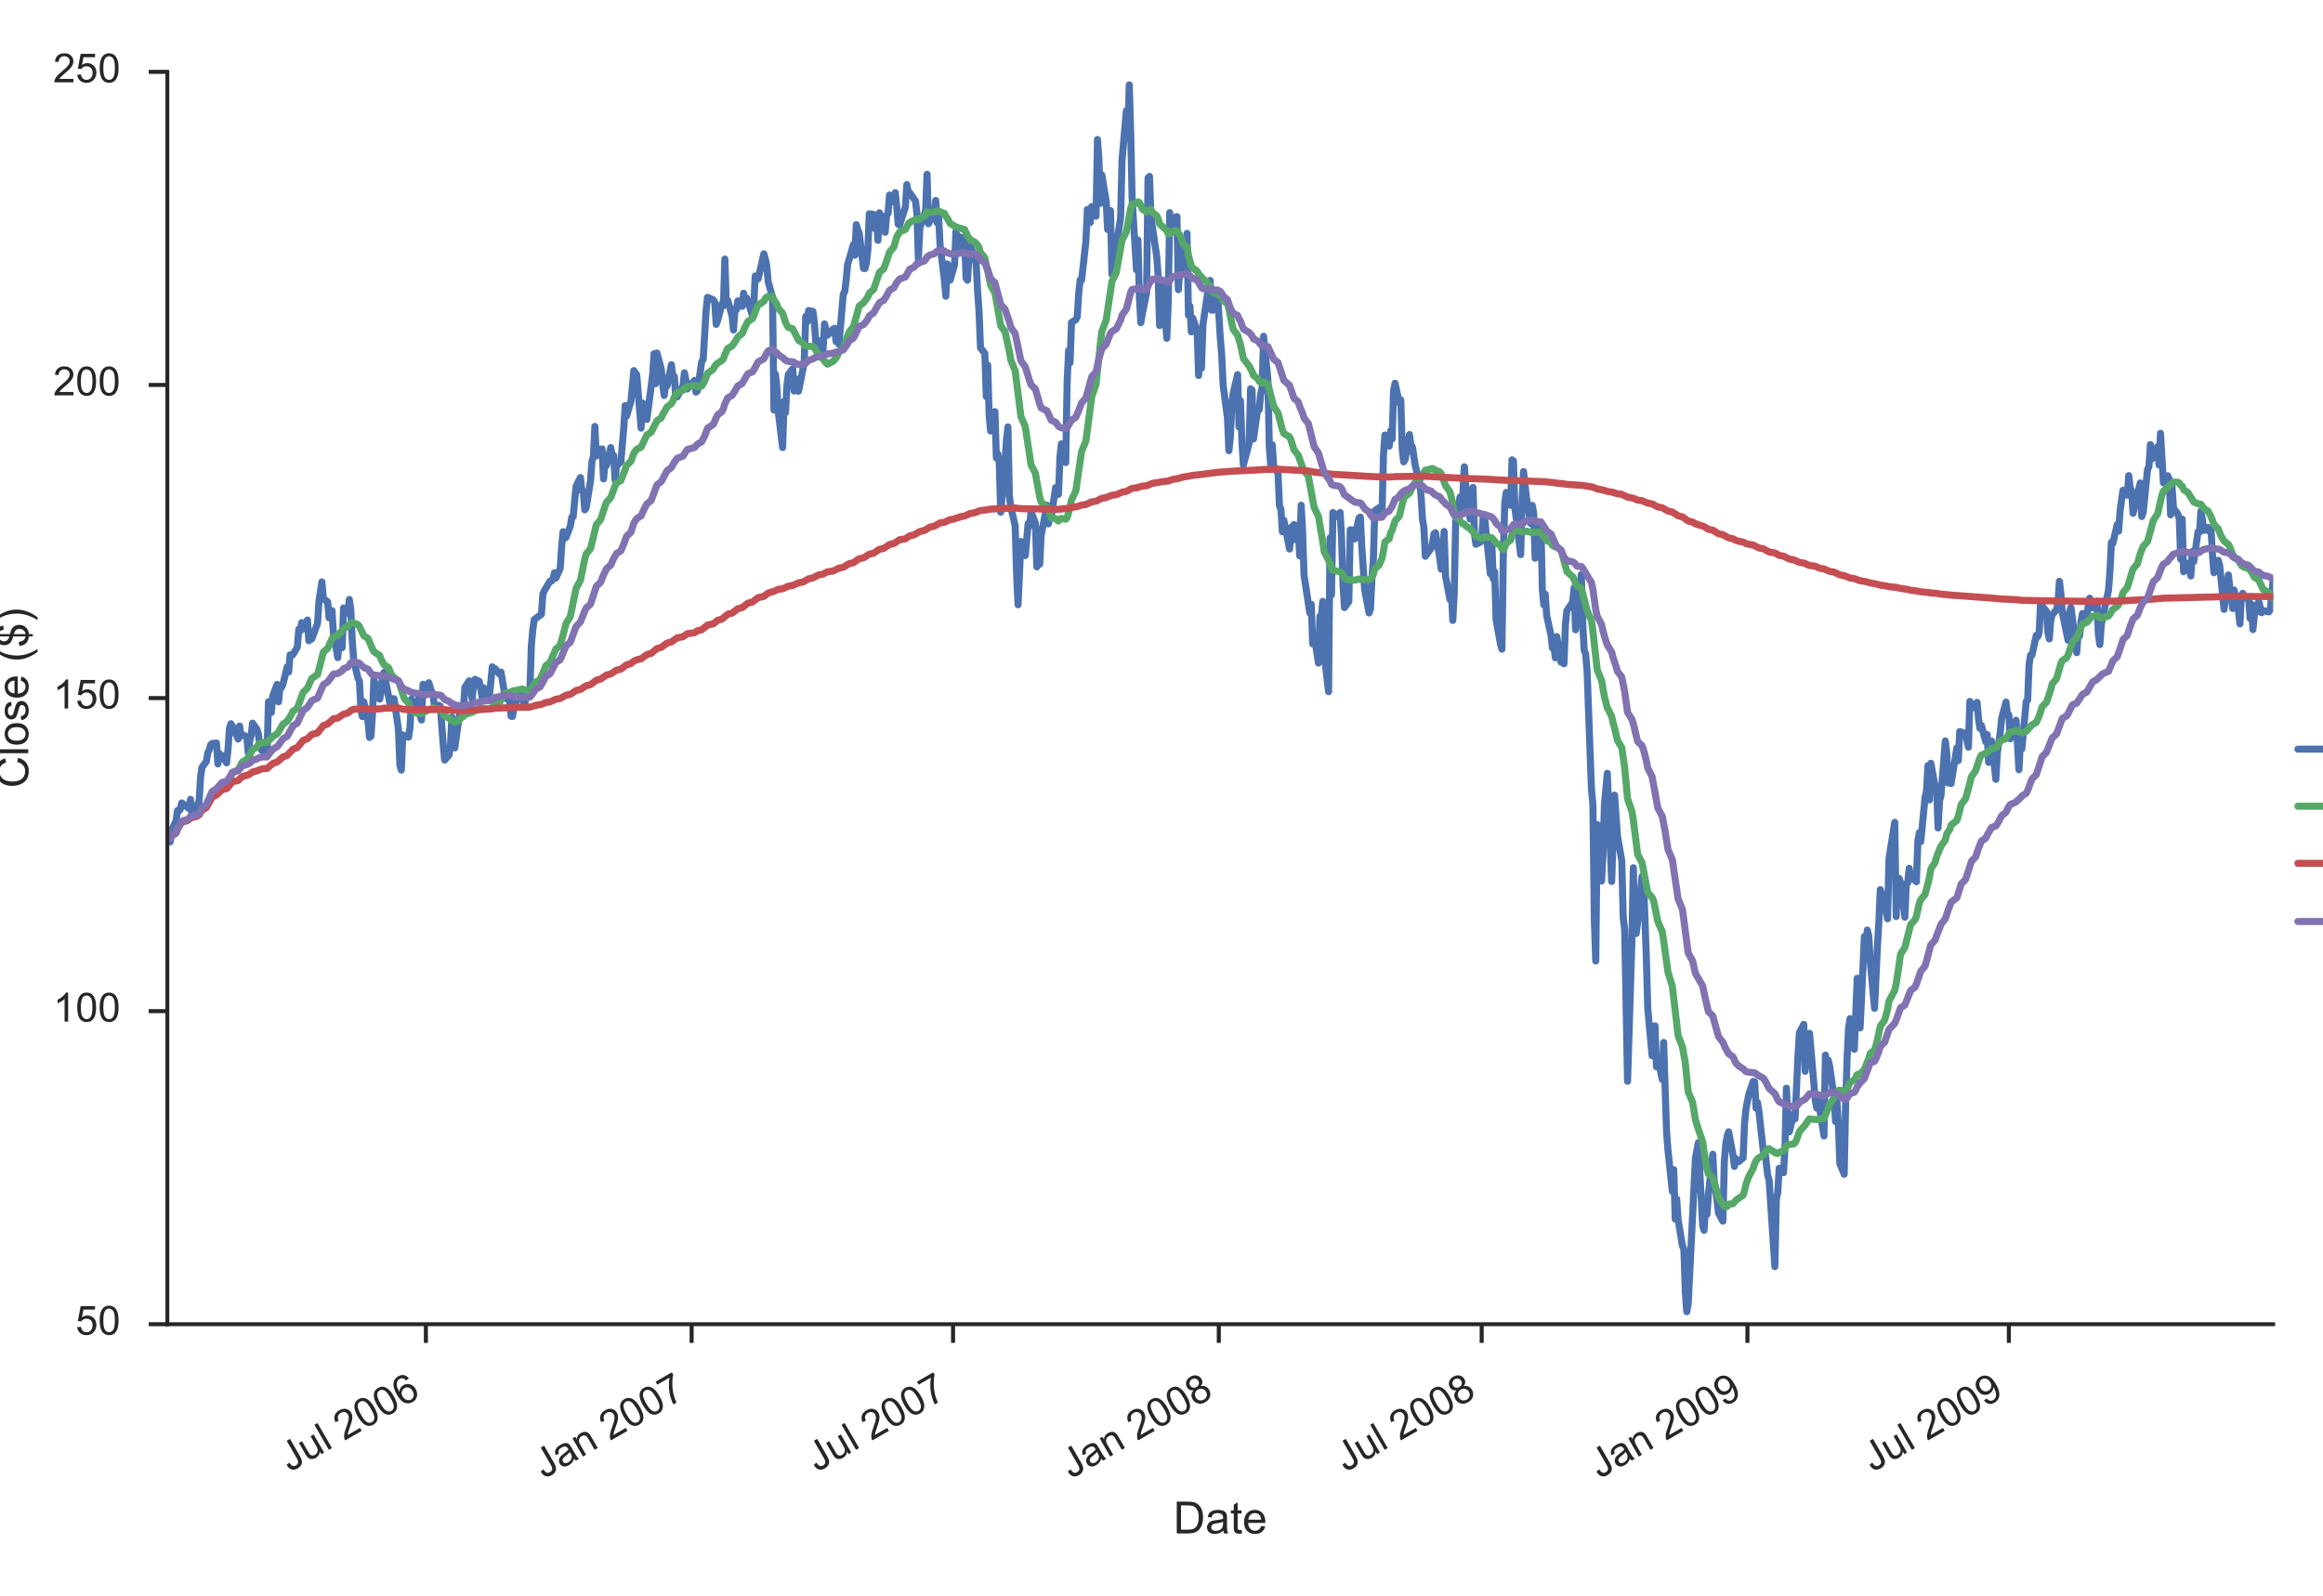 <?xml version="1.0" encoding="utf-8" standalone="no"?>
<!DOCTYPE svg PUBLIC "-//W3C//DTD SVG 1.1//EN"
  "http://www.w3.org/Graphics/SVG/1.1/DTD/svg11.dtd">
<!-- Created with matplotlib (http://matplotlib.org/) -->
<svg height="514pt" version="1.1" viewBox="0 0 748 514" width="748pt" xmlns="http://www.w3.org/2000/svg" xmlns:xlink="http://www.w3.org/1999/xlink">
 <defs>
  <style type="text/css">
*{stroke-linecap:butt;stroke-linejoin:round;stroke-miterlimit:100000;}
  </style>
 </defs>
 <g id="figure_1">
  <g id="patch_1">
   <path d="M 0 514.8 
L 748.8 514.8 
L 748.8 0 
L 0 0 
z
" style="fill:#ffffff;"/>
  </g>
  <g id="axes_1">
   <g id="patch_2">
    <path d="M 53.886 426.496 
L 731.952 426.496 
L 731.952 23.148 
L 53.886 23.148 
z
" style="fill:#ffffff;"/>
   </g>
   <g id="matplotlib.axis_1">
    <g id="xtick_1">
     <g id="line2d_1">
      <defs>
       <path d="M 0 0 
L 0 6 
" id="m5ab6246bca" style="stroke:#262626;stroke-width:1.3;"/>
      </defs>
      <g>
       <use style="fill:#262626;stroke:#262626;stroke-width:1.3;" x="137.132" xlink:href="#m5ab6246bca" y="426.496"/>
      </g>
     </g>
     <g id="text_1">
      <!-- Jul 2006 -->
      <defs>
       <path id="ArialMT-20"/>
       <path d="M 6.391 0 
L 6.391 71.578 
L 15.188 71.578 
L 15.188 0 
z
" id="ArialMT-6c"/>
       <path d="M 40.578 0 
L 40.578 7.625 
Q 34.516 -1.172 24.125 -1.172 
Q 19.531 -1.172 15.547 0.578 
Q 11.578 2.344 9.641 5 
Q 7.719 7.672 6.938 11.531 
Q 6.391 14.109 6.391 19.734 
L 6.391 51.859 
L 15.188 51.859 
L 15.188 23.094 
Q 15.188 16.219 15.719 13.812 
Q 16.547 10.359 19.234 8.375 
Q 21.922 6.391 25.875 6.391 
Q 29.828 6.391 33.297 8.422 
Q 36.766 10.453 38.203 13.938 
Q 39.656 17.438 39.656 24.078 
L 39.656 51.859 
L 48.438 51.859 
L 48.438 0 
z
" id="ArialMT-75"/>
       <path d="M 4.156 35.297 
Q 4.156 48 6.766 55.734 
Q 9.375 63.484 14.516 67.672 
Q 19.672 71.875 27.484 71.875 
Q 33.25 71.875 37.594 69.547 
Q 41.938 67.234 44.766 62.859 
Q 47.609 58.5 49.219 52.219 
Q 50.828 45.953 50.828 35.297 
Q 50.828 22.703 48.234 14.969 
Q 45.656 7.234 40.5 3 
Q 35.359 -1.219 27.484 -1.219 
Q 17.141 -1.219 11.234 6.203 
Q 4.156 15.141 4.156 35.297 
M 13.188 35.297 
Q 13.188 17.672 17.312 11.828 
Q 21.438 6 27.484 6 
Q 33.547 6 37.672 11.859 
Q 41.797 17.719 41.797 35.297 
Q 41.797 52.984 37.672 58.781 
Q 33.547 64.594 27.391 64.594 
Q 21.344 64.594 17.719 59.469 
Q 13.188 52.938 13.188 35.297 
" id="ArialMT-30"/>
       <path d="M 50.344 8.453 
L 50.344 0 
L 3.031 0 
Q 2.938 3.172 4.047 6.109 
Q 5.859 10.938 9.828 15.625 
Q 13.812 20.312 21.344 26.469 
Q 33.016 36.031 37.109 41.625 
Q 41.219 47.219 41.219 52.203 
Q 41.219 57.422 37.469 61 
Q 33.734 64.594 27.734 64.594 
Q 21.391 64.594 17.578 60.781 
Q 13.766 56.984 13.719 50.25 
L 4.688 51.172 
Q 5.609 61.281 11.656 66.578 
Q 17.719 71.875 27.938 71.875 
Q 38.234 71.875 44.234 66.156 
Q 50.25 60.453 50.25 52 
Q 50.25 47.703 48.484 43.547 
Q 46.734 39.406 42.656 34.812 
Q 38.578 30.219 29.109 22.219 
Q 21.188 15.578 18.938 13.203 
Q 16.703 10.844 15.234 8.453 
z
" id="ArialMT-32"/>
       <path d="M 49.75 54.047 
L 41.016 53.375 
Q 39.844 58.547 37.703 60.891 
Q 34.125 64.656 28.906 64.656 
Q 24.703 64.656 21.531 62.312 
Q 17.391 59.281 14.984 53.469 
Q 12.594 47.656 12.5 36.922 
Q 15.672 41.75 20.266 44.094 
Q 24.859 46.438 29.891 46.438 
Q 38.672 46.438 44.844 39.969 
Q 51.031 33.5 51.031 23.25 
Q 51.031 16.5 48.125 10.719 
Q 45.219 4.938 40.141 1.859 
Q 35.062 -1.219 28.609 -1.219 
Q 17.625 -1.219 10.688 6.859 
Q 3.766 14.938 3.766 33.5 
Q 3.766 54.25 11.422 63.672 
Q 18.109 71.875 29.438 71.875 
Q 37.891 71.875 43.281 67.141 
Q 48.688 62.406 49.75 54.047 
M 13.875 23.188 
Q 13.875 18.656 15.797 14.5 
Q 17.719 10.359 21.188 8.172 
Q 24.656 6 28.469 6 
Q 34.031 6 38.031 10.484 
Q 42.047 14.984 42.047 22.703 
Q 42.047 30.125 38.078 34.391 
Q 34.125 38.672 28.125 38.672 
Q 22.172 38.672 18.016 34.391 
Q 13.875 30.125 13.875 23.188 
" id="ArialMT-36"/>
       <path d="M 2.875 20.312 
L 11.422 21.484 
Q 11.766 13.281 14.5 10.25 
Q 17.234 7.234 22.078 7.234 
Q 25.641 7.234 28.219 8.859 
Q 30.812 10.5 31.781 13.297 
Q 32.766 16.109 32.766 22.266 
L 32.766 71.578 
L 42.234 71.578 
L 42.234 22.797 
Q 42.234 13.812 40.062 8.875 
Q 37.891 3.953 33.172 1.359 
Q 28.469 -1.219 22.125 -1.219 
Q 12.703 -1.219 7.688 4.203 
Q 2.688 9.625 2.875 20.312 
" id="ArialMT-4a"/>
      </defs>
      <g style="fill:#262626;" transform="translate(93.279 474.228)rotate(-30.0)scale(0.13 -0.13)">
       <use xlink:href="#ArialMT-4a"/>
       <use x="50.0" xlink:href="#ArialMT-75"/>
       <use x="105.615" xlink:href="#ArialMT-6c"/>
       <use x="127.832" xlink:href="#ArialMT-20"/>
       <use x="155.615" xlink:href="#ArialMT-32"/>
       <use x="211.23" xlink:href="#ArialMT-30"/>
       <use x="266.846" xlink:href="#ArialMT-30"/>
       <use x="322.461" xlink:href="#ArialMT-36"/>
      </g>
     </g>
    </g>
    <g id="xtick_2">
     <g id="line2d_2">
      <g>
       <use style="fill:#262626;stroke:#262626;stroke-width:1.3;" x="222.705" xlink:href="#m5ab6246bca" y="426.496"/>
      </g>
     </g>
     <g id="text_2">
      <!-- Jan 2007 -->
      <defs>
       <path d="M 40.438 6.391 
Q 35.547 2.25 31.031 0.531 
Q 26.516 -1.172 21.344 -1.172 
Q 12.797 -1.172 8.203 3 
Q 3.609 7.172 3.609 13.672 
Q 3.609 17.484 5.344 20.625 
Q 7.078 23.781 9.891 25.688 
Q 12.703 27.594 16.219 28.562 
Q 18.797 29.25 24.031 29.891 
Q 34.672 31.156 39.703 32.906 
Q 39.75 34.719 39.75 35.203 
Q 39.75 40.578 37.25 42.781 
Q 33.891 45.75 27.25 45.75 
Q 21.047 45.75 18.094 43.578 
Q 15.141 41.406 13.719 35.891 
L 5.125 37.062 
Q 6.297 42.578 8.984 45.969 
Q 11.672 49.359 16.75 51.188 
Q 21.828 53.031 28.516 53.031 
Q 35.156 53.031 39.297 51.469 
Q 43.453 49.906 45.406 47.531 
Q 47.359 45.172 48.141 41.547 
Q 48.578 39.312 48.578 33.453 
L 48.578 21.734 
Q 48.578 9.469 49.141 6.219 
Q 49.703 2.984 51.375 0 
L 42.188 0 
Q 40.828 2.734 40.438 6.391 
M 39.703 26.031 
Q 34.906 24.078 25.344 22.703 
Q 19.922 21.922 17.672 20.938 
Q 15.438 19.969 14.203 18.094 
Q 12.984 16.219 12.984 13.922 
Q 12.984 10.406 15.641 8.062 
Q 18.312 5.719 23.438 5.719 
Q 28.516 5.719 32.469 7.938 
Q 36.422 10.156 38.281 14.016 
Q 39.703 17 39.703 22.797 
z
" id="ArialMT-61"/>
       <path d="M 4.734 62.203 
L 4.734 70.656 
L 51.078 70.656 
L 51.078 63.812 
Q 44.234 56.547 37.516 44.484 
Q 30.812 32.422 27.156 19.672 
Q 24.516 10.688 23.781 0 
L 14.75 0 
Q 14.891 8.453 18.062 20.406 
Q 21.234 32.375 27.172 43.484 
Q 33.109 54.594 39.797 62.203 
z
" id="ArialMT-37"/>
       <path d="M 6.594 0 
L 6.594 51.859 
L 14.5 51.859 
L 14.5 44.484 
Q 20.219 53.031 31 53.031 
Q 35.688 53.031 39.625 51.344 
Q 43.562 49.656 45.516 46.922 
Q 47.469 44.188 48.25 40.438 
Q 48.734 37.984 48.734 31.891 
L 48.734 0 
L 39.938 0 
L 39.938 31.547 
Q 39.938 36.922 38.906 39.578 
Q 37.891 42.234 35.281 43.812 
Q 32.672 45.406 29.156 45.406 
Q 23.531 45.406 19.453 41.844 
Q 15.375 38.281 15.375 28.328 
L 15.375 0 
z
" id="ArialMT-6e"/>
      </defs>
      <g style="fill:#262626;" transform="translate(175.092 476.398)rotate(-30.0)scale(0.13 -0.13)">
       <use xlink:href="#ArialMT-4a"/>
       <use x="50.0" xlink:href="#ArialMT-61"/>
       <use x="105.615" xlink:href="#ArialMT-6e"/>
       <use x="161.23" xlink:href="#ArialMT-20"/>
       <use x="189.014" xlink:href="#ArialMT-32"/>
       <use x="244.629" xlink:href="#ArialMT-30"/>
       <use x="300.244" xlink:href="#ArialMT-30"/>
       <use x="355.859" xlink:href="#ArialMT-37"/>
      </g>
     </g>
    </g>
    <g id="xtick_3">
     <g id="line2d_3">
      <g>
       <use style="fill:#262626;stroke:#262626;stroke-width:1.3;" x="306.882" xlink:href="#m5ab6246bca" y="426.496"/>
      </g>
     </g>
     <g id="text_3">
      <!-- Jul 2007 -->
      <g style="fill:#262626;" transform="translate(263.028 474.228)rotate(-30.0)scale(0.13 -0.13)">
       <use xlink:href="#ArialMT-4a"/>
       <use x="50.0" xlink:href="#ArialMT-75"/>
       <use x="105.615" xlink:href="#ArialMT-6c"/>
       <use x="127.832" xlink:href="#ArialMT-20"/>
       <use x="155.615" xlink:href="#ArialMT-32"/>
       <use x="211.23" xlink:href="#ArialMT-30"/>
       <use x="266.846" xlink:href="#ArialMT-30"/>
       <use x="322.461" xlink:href="#ArialMT-37"/>
      </g>
     </g>
    </g>
    <g id="xtick_4">
     <g id="line2d_4">
      <g>
       <use style="fill:#262626;stroke:#262626;stroke-width:1.3;" x="392.454" xlink:href="#m5ab6246bca" y="426.496"/>
      </g>
     </g>
     <g id="text_4">
      <!-- Jan 2008 -->
      <defs>
       <path d="M 17.672 38.812 
Q 12.203 40.828 9.562 44.531 
Q 6.938 48.25 6.938 53.422 
Q 6.938 61.234 12.547 66.547 
Q 18.172 71.875 27.484 71.875 
Q 36.859 71.875 42.578 66.422 
Q 48.297 60.984 48.297 53.172 
Q 48.297 48.188 45.672 44.5 
Q 43.062 40.828 37.75 38.812 
Q 44.344 36.672 47.781 31.875 
Q 51.219 27.094 51.219 20.453 
Q 51.219 11.281 44.719 5.031 
Q 38.234 -1.219 27.641 -1.219 
Q 17.047 -1.219 10.547 5.047 
Q 4.047 11.328 4.047 20.703 
Q 4.047 27.688 7.594 32.391 
Q 11.141 37.109 17.672 38.812 
M 15.922 53.719 
Q 15.922 48.641 19.188 45.406 
Q 22.469 42.188 27.688 42.188 
Q 32.766 42.188 36.016 45.375 
Q 39.266 48.578 39.266 53.219 
Q 39.266 58.062 35.906 61.359 
Q 32.562 64.656 27.594 64.656 
Q 22.562 64.656 19.234 61.422 
Q 15.922 58.203 15.922 53.719 
M 13.094 20.656 
Q 13.094 16.891 14.875 13.375 
Q 16.656 9.859 20.172 7.922 
Q 23.688 6 27.734 6 
Q 34.031 6 38.125 10.047 
Q 42.234 14.109 42.234 20.359 
Q 42.234 26.703 38.016 30.859 
Q 33.797 35.016 27.438 35.016 
Q 21.234 35.016 17.156 30.906 
Q 13.094 26.812 13.094 20.656 
" id="ArialMT-38"/>
      </defs>
      <g style="fill:#262626;" transform="translate(344.841 476.398)rotate(-30.0)scale(0.13 -0.13)">
       <use xlink:href="#ArialMT-4a"/>
       <use x="50.0" xlink:href="#ArialMT-61"/>
       <use x="105.615" xlink:href="#ArialMT-6e"/>
       <use x="161.23" xlink:href="#ArialMT-20"/>
       <use x="189.014" xlink:href="#ArialMT-32"/>
       <use x="244.629" xlink:href="#ArialMT-30"/>
       <use x="300.244" xlink:href="#ArialMT-30"/>
       <use x="355.859" xlink:href="#ArialMT-38"/>
      </g>
     </g>
    </g>
    <g id="xtick_5">
     <g id="line2d_5">
      <g>
       <use style="fill:#262626;stroke:#262626;stroke-width:1.3;" x="477.096" xlink:href="#m5ab6246bca" y="426.496"/>
      </g>
     </g>
     <g id="text_5">
      <!-- Jul 2008 -->
      <g style="fill:#262626;" transform="translate(433.242 474.228)rotate(-30.0)scale(0.13 -0.13)">
       <use xlink:href="#ArialMT-4a"/>
       <use x="50.0" xlink:href="#ArialMT-75"/>
       <use x="105.615" xlink:href="#ArialMT-6c"/>
       <use x="127.832" xlink:href="#ArialMT-20"/>
       <use x="155.615" xlink:href="#ArialMT-32"/>
       <use x="211.23" xlink:href="#ArialMT-30"/>
       <use x="266.846" xlink:href="#ArialMT-30"/>
       <use x="322.461" xlink:href="#ArialMT-38"/>
      </g>
     </g>
    </g>
    <g id="xtick_6">
     <g id="line2d_6">
      <g>
       <use style="fill:#262626;stroke:#262626;stroke-width:1.3;" x="562.668" xlink:href="#m5ab6246bca" y="426.496"/>
      </g>
     </g>
     <g id="text_6">
      <!-- Jan 2009 -->
      <defs>
       <path d="M 5.469 16.547 
L 13.922 17.328 
Q 14.984 11.375 18.016 8.688 
Q 21.047 6 25.781 6 
Q 29.828 6 32.875 7.859 
Q 35.938 9.719 37.891 12.812 
Q 39.844 15.922 41.156 21.188 
Q 42.484 26.469 42.484 31.938 
Q 42.484 32.516 42.438 33.688 
Q 39.797 29.5 35.234 26.875 
Q 30.672 24.266 25.344 24.266 
Q 16.453 24.266 10.297 30.703 
Q 4.156 37.156 4.156 47.703 
Q 4.156 58.594 10.578 65.234 
Q 17 71.875 26.656 71.875 
Q 33.641 71.875 39.422 68.109 
Q 45.219 64.359 48.219 57.391 
Q 51.219 50.438 51.219 37.25 
Q 51.219 23.531 48.234 15.406 
Q 45.266 7.281 39.375 3.031 
Q 33.5 -1.219 25.594 -1.219 
Q 17.188 -1.219 11.859 3.438 
Q 6.547 8.109 5.469 16.547 
M 41.453 48.141 
Q 41.453 55.719 37.422 60.156 
Q 33.406 64.594 27.734 64.594 
Q 21.875 64.594 17.531 59.812 
Q 13.188 55.031 13.188 47.406 
Q 13.188 40.578 17.312 36.297 
Q 21.438 32.031 27.484 32.031 
Q 33.594 32.031 37.516 36.297 
Q 41.453 40.578 41.453 48.141 
" id="ArialMT-39"/>
      </defs>
      <g style="fill:#262626;" transform="translate(515.055 476.398)rotate(-30.0)scale(0.13 -0.13)">
       <use xlink:href="#ArialMT-4a"/>
       <use x="50.0" xlink:href="#ArialMT-61"/>
       <use x="105.615" xlink:href="#ArialMT-6e"/>
       <use x="161.23" xlink:href="#ArialMT-20"/>
       <use x="189.014" xlink:href="#ArialMT-32"/>
       <use x="244.629" xlink:href="#ArialMT-30"/>
       <use x="300.244" xlink:href="#ArialMT-30"/>
       <use x="355.859" xlink:href="#ArialMT-39"/>
      </g>
     </g>
    </g>
    <g id="xtick_7">
     <g id="line2d_7">
      <g>
       <use style="fill:#262626;stroke:#262626;stroke-width:1.3;" x="646.845" xlink:href="#m5ab6246bca" y="426.496"/>
      </g>
     </g>
     <g id="text_7">
      <!-- Jul 2009 -->
      <g style="fill:#262626;" transform="translate(602.991 474.228)rotate(-30.0)scale(0.13 -0.13)">
       <use xlink:href="#ArialMT-4a"/>
       <use x="50.0" xlink:href="#ArialMT-75"/>
       <use x="105.615" xlink:href="#ArialMT-6c"/>
       <use x="127.832" xlink:href="#ArialMT-20"/>
       <use x="155.615" xlink:href="#ArialMT-32"/>
       <use x="211.23" xlink:href="#ArialMT-30"/>
       <use x="266.846" xlink:href="#ArialMT-30"/>
       <use x="322.461" xlink:href="#ArialMT-39"/>
      </g>
     </g>
    </g>
    <g id="text_8">
     <!-- Date -->
     <defs>
      <path d="M 7.719 0 
L 7.719 71.578 
L 32.375 71.578 
Q 40.719 71.578 45.125 70.562 
Q 51.266 69.141 55.609 65.438 
Q 61.281 60.641 64.078 53.188 
Q 66.891 45.75 66.891 36.188 
Q 66.891 28.031 64.984 21.734 
Q 63.094 15.438 60.109 11.297 
Q 57.125 7.172 53.578 4.797 
Q 50.047 2.438 45.047 1.219 
Q 40.047 0 33.547 0 
z
M 17.188 8.453 
L 32.469 8.453 
Q 39.547 8.453 43.578 9.766 
Q 47.609 11.078 50 13.484 
Q 53.375 16.844 55.25 22.531 
Q 57.125 28.219 57.125 36.328 
Q 57.125 47.562 53.438 53.594 
Q 49.75 59.625 44.484 61.672 
Q 40.672 63.141 32.234 63.141 
L 17.188 63.141 
z
" id="ArialMT-44"/>
      <path d="M 42.094 16.703 
L 51.172 15.578 
Q 49.031 7.625 43.219 3.219 
Q 37.406 -1.172 28.375 -1.172 
Q 17 -1.172 10.328 5.828 
Q 3.656 12.844 3.656 25.484 
Q 3.656 38.578 10.391 45.797 
Q 17.141 53.031 27.875 53.031 
Q 38.281 53.031 44.875 45.953 
Q 51.469 38.875 51.469 26.031 
Q 51.469 25.25 51.422 23.688 
L 12.75 23.688 
Q 13.234 15.141 17.578 10.594 
Q 21.922 6.062 28.422 6.062 
Q 33.25 6.062 36.672 8.594 
Q 40.094 11.141 42.094 16.703 
M 13.234 30.906 
L 42.188 30.906 
Q 41.609 37.453 38.875 40.719 
Q 34.672 45.797 27.984 45.797 
Q 21.922 45.797 17.797 41.75 
Q 13.672 37.703 13.234 30.906 
" id="ArialMT-65"/>
      <path d="M 25.781 7.859 
L 27.047 0.094 
Q 23.344 -0.688 20.406 -0.688 
Q 15.625 -0.688 12.984 0.828 
Q 10.359 2.344 9.281 4.812 
Q 8.203 7.281 8.203 15.188 
L 8.203 45.016 
L 1.766 45.016 
L 1.766 51.859 
L 8.203 51.859 
L 8.203 64.703 
L 16.938 69.969 
L 16.938 51.859 
L 25.781 51.859 
L 25.781 45.016 
L 16.938 45.016 
L 16.938 14.703 
Q 16.938 10.938 17.406 9.859 
Q 17.875 8.797 18.922 8.156 
Q 19.969 7.516 21.922 7.516 
Q 23.391 7.516 25.781 7.859 
" id="ArialMT-74"/>
     </defs>
     <g style="fill:#262626;" transform="translate(377.817 493.872)scale(0.143 -0.143)">
      <use xlink:href="#ArialMT-44"/>
      <use x="72.217" xlink:href="#ArialMT-61"/>
      <use x="127.832" xlink:href="#ArialMT-74"/>
      <use x="155.615" xlink:href="#ArialMT-65"/>
     </g>
    </g>
   </g>
   <g id="matplotlib.axis_2">
    <g id="ytick_1">
     <g id="line2d_8">
      <defs>
       <path d="M 0 0 
L -6 0 
" id="m5c147c52f2" style="stroke:#262626;stroke-width:1.3;"/>
      </defs>
      <g>
       <use style="fill:#262626;stroke:#262626;stroke-width:1.3;" x="53.886" xlink:href="#m5c147c52f2" y="426.496"/>
      </g>
     </g>
     <g id="text_9">
      <!-- 50 -->
      <defs>
       <path d="M 4.156 18.75 
L 13.375 19.531 
Q 14.406 12.797 18.141 9.391 
Q 21.875 6 27.156 6 
Q 33.5 6 37.891 10.781 
Q 42.281 15.578 42.281 23.484 
Q 42.281 31 38.062 35.344 
Q 33.844 39.703 27 39.703 
Q 22.75 39.703 19.328 37.766 
Q 15.922 35.844 13.969 32.766 
L 5.719 33.844 
L 12.641 70.609 
L 48.25 70.609 
L 48.25 62.203 
L 19.672 62.203 
L 15.828 42.969 
Q 22.266 47.469 29.344 47.469 
Q 38.719 47.469 45.156 40.969 
Q 51.609 34.469 51.609 24.266 
Q 51.609 14.547 45.953 7.469 
Q 39.062 -1.219 27.156 -1.219 
Q 17.391 -1.219 11.203 4.25 
Q 5.031 9.719 4.156 18.75 
" id="ArialMT-35"/>
      </defs>
      <g style="fill:#262626;" transform="translate(24.327 429.857)scale(0.13 -0.13)">
       <use xlink:href="#ArialMT-35"/>
       <use x="55.615" xlink:href="#ArialMT-30"/>
      </g>
     </g>
    </g>
    <g id="ytick_2">
     <g id="line2d_9">
      <g>
       <use style="fill:#262626;stroke:#262626;stroke-width:1.3;" x="53.886" xlink:href="#m5c147c52f2" y="325.659"/>
      </g>
     </g>
     <g id="text_10">
      <!-- 100 -->
      <defs>
       <path d="M 37.25 0 
L 28.469 0 
L 28.469 56 
Q 25.297 52.984 20.141 49.953 
Q 14.984 46.922 10.891 45.406 
L 10.891 53.906 
Q 18.266 57.375 23.781 62.297 
Q 29.297 67.234 31.594 71.875 
L 37.25 71.875 
z
" id="ArialMT-31"/>
      </defs>
      <g style="fill:#262626;" transform="translate(17.098 329.02)scale(0.13 -0.13)">
       <use xlink:href="#ArialMT-31"/>
       <use x="55.615" xlink:href="#ArialMT-30"/>
       <use x="111.23" xlink:href="#ArialMT-30"/>
      </g>
     </g>
    </g>
    <g id="ytick_3">
     <g id="line2d_10">
      <g>
       <use style="fill:#262626;stroke:#262626;stroke-width:1.3;" x="53.886" xlink:href="#m5c147c52f2" y="224.822"/>
      </g>
     </g>
     <g id="text_11">
      <!-- 150 -->
      <g style="fill:#262626;" transform="translate(17.098 228.183)scale(0.13 -0.13)">
       <use xlink:href="#ArialMT-31"/>
       <use x="55.615" xlink:href="#ArialMT-35"/>
       <use x="111.23" xlink:href="#ArialMT-30"/>
      </g>
     </g>
    </g>
    <g id="ytick_4">
     <g id="line2d_11">
      <g>
       <use style="fill:#262626;stroke:#262626;stroke-width:1.3;" x="53.886" xlink:href="#m5c147c52f2" y="123.985"/>
      </g>
     </g>
     <g id="text_12">
      <!-- 200 -->
      <g style="fill:#262626;" transform="translate(17.098 127.346)scale(0.13 -0.13)">
       <use xlink:href="#ArialMT-32"/>
       <use x="55.615" xlink:href="#ArialMT-30"/>
       <use x="111.23" xlink:href="#ArialMT-30"/>
      </g>
     </g>
    </g>
    <g id="ytick_5">
     <g id="line2d_12">
      <g>
       <use style="fill:#262626;stroke:#262626;stroke-width:1.3;" x="53.886" xlink:href="#m5c147c52f2" y="23.148"/>
      </g>
     </g>
     <g id="text_13">
      <!-- 250 -->
      <g style="fill:#262626;" transform="translate(17.098 26.509)scale(0.13 -0.13)">
       <use xlink:href="#ArialMT-32"/>
       <use x="55.615" xlink:href="#ArialMT-35"/>
       <use x="111.23" xlink:href="#ArialMT-30"/>
      </g>
     </g>
    </g>
    <g id="text_14">
     <!-- Close ($) -->
     <defs>
      <path d="M 23.391 -21.047 
Q 16.109 -11.859 11.078 0.438 
Q 6.062 12.75 6.062 25.922 
Q 6.062 37.547 9.812 48.188 
Q 14.203 60.547 23.391 72.797 
L 29.688 72.797 
Q 23.781 62.641 21.875 58.297 
Q 18.891 51.562 17.188 44.234 
Q 15.094 35.109 15.094 25.875 
Q 15.094 2.391 29.688 -21.047 
z
" id="ArialMT-28"/>
      <path d="M 12.359 -21.047 
L 6.062 -21.047 
Q 20.656 2.391 20.656 25.875 
Q 20.656 35.062 18.562 44.094 
Q 16.891 51.422 13.922 58.156 
Q 12.016 62.547 6.062 72.797 
L 12.359 72.797 
Q 21.531 60.547 25.922 48.188 
Q 29.688 37.547 29.688 25.922 
Q 29.688 12.75 24.625 0.438 
Q 19.578 -11.859 12.359 -21.047 
" id="ArialMT-29"/>
      <path d="M 24.906 -10.297 
L 24.906 -1.516 
Q 18.312 -0.688 14.188 1.438 
Q 10.062 3.562 7.047 8.297 
Q 4.047 13.031 3.562 19.875 
L 12.406 21.531 
Q 13.422 14.453 16.016 11.141 
Q 19.734 6.453 24.906 5.906 
L 24.906 33.891 
Q 19.484 34.906 13.812 38.094 
Q 9.625 40.438 7.344 44.578 
Q 5.078 48.734 5.078 54 
Q 5.078 63.375 11.719 69.188 
Q 16.156 73.094 24.906 73.969 
L 24.906 78.172 
L 30.078 78.172 
L 30.078 73.969 
Q 37.75 73.25 42.234 69.484 
Q 48 64.703 49.172 56.344 
L 40.094 54.984 
Q 39.312 60.156 36.844 62.906 
Q 34.375 65.672 30.078 66.547 
L 30.078 41.219 
Q 36.719 39.547 38.875 38.625 
Q 42.969 36.812 45.547 34.219 
Q 48.141 31.641 49.531 28.078 
Q 50.922 24.516 50.922 20.359 
Q 50.922 11.234 45.109 5.125 
Q 39.312 -0.984 30.078 -1.422 
L 30.078 -10.297 
z
M 24.906 66.656 
Q 19.781 65.875 16.828 62.547 
Q 13.875 59.234 13.875 54.688 
Q 13.875 50.203 16.375 47.172 
Q 18.891 44.141 24.906 42.328 
z
M 30.078 5.906 
Q 35.203 6.547 38.547 10.344 
Q 41.891 14.156 41.891 19.781 
Q 41.891 24.562 39.516 27.469 
Q 37.156 30.375 30.078 32.672 
z
" id="ArialMT-24"/>
      <path d="M 58.797 25.094 
L 68.266 22.703 
Q 65.281 11.031 57.547 4.906 
Q 49.812 -1.219 38.625 -1.219 
Q 27.047 -1.219 19.797 3.484 
Q 12.547 8.203 8.766 17.141 
Q 4.984 26.078 4.984 36.328 
Q 4.984 47.516 9.25 55.828 
Q 13.531 64.156 21.406 68.469 
Q 29.297 72.797 38.766 72.797 
Q 49.516 72.797 56.828 67.328 
Q 64.156 61.859 67.047 51.953 
L 57.719 49.75 
Q 55.219 57.562 50.484 61.125 
Q 45.75 64.703 38.578 64.703 
Q 30.328 64.703 24.781 60.734 
Q 19.234 56.781 16.984 50.109 
Q 14.75 43.453 14.75 36.375 
Q 14.75 27.25 17.406 20.438 
Q 20.062 13.625 25.672 10.25 
Q 31.297 6.891 37.844 6.891 
Q 45.797 6.891 51.312 11.469 
Q 56.844 16.062 58.797 25.094 
" id="ArialMT-43"/>
      <path d="M 3.078 15.484 
L 11.766 16.844 
Q 12.5 11.625 15.844 8.844 
Q 19.188 6.062 25.203 6.062 
Q 31.25 6.062 34.172 8.516 
Q 37.109 10.984 37.109 14.312 
Q 37.109 17.281 34.516 19 
Q 32.719 20.172 25.531 21.969 
Q 15.875 24.422 12.141 26.203 
Q 8.406 27.984 6.469 31.125 
Q 4.547 34.281 4.547 38.094 
Q 4.547 41.547 6.125 44.5 
Q 7.719 47.469 10.453 49.422 
Q 12.5 50.922 16.031 51.969 
Q 19.578 53.031 23.641 53.031 
Q 29.734 53.031 34.344 51.266 
Q 38.969 49.516 41.156 46.5 
Q 43.359 43.5 44.188 38.484 
L 35.594 37.312 
Q 35.016 41.312 32.203 43.547 
Q 29.391 45.797 24.266 45.797 
Q 18.219 45.797 15.625 43.797 
Q 13.031 41.797 13.031 39.109 
Q 13.031 37.406 14.109 36.031 
Q 15.188 34.625 17.484 33.688 
Q 18.797 33.203 25.25 31.453 
Q 34.578 28.953 38.25 27.359 
Q 41.938 25.781 44.031 22.75 
Q 46.141 19.734 46.141 15.234 
Q 46.141 10.844 43.578 6.953 
Q 41.016 3.078 36.172 0.953 
Q 31.344 -1.172 25.25 -1.172 
Q 15.141 -1.172 9.844 3.031 
Q 4.547 7.234 3.078 15.484 
" id="ArialMT-73"/>
      <path d="M 3.328 25.922 
Q 3.328 40.328 11.328 47.266 
Q 18.016 53.031 27.641 53.031 
Q 38.328 53.031 45.109 46.016 
Q 51.906 39.016 51.906 26.656 
Q 51.906 16.656 48.906 10.906 
Q 45.906 5.172 40.156 2 
Q 34.422 -1.172 27.641 -1.172 
Q 16.75 -1.172 10.031 5.812 
Q 3.328 12.797 3.328 25.922 
M 12.359 25.922 
Q 12.359 15.969 16.703 11.016 
Q 21.047 6.062 27.641 6.062 
Q 34.188 6.062 38.531 11.031 
Q 42.875 16.016 42.875 26.219 
Q 42.875 35.844 38.5 40.797 
Q 34.125 45.75 27.641 45.75 
Q 21.047 45.75 16.703 40.812 
Q 12.359 35.891 12.359 25.922 
" id="ArialMT-6f"/>
     </defs>
     <g style="fill:#262626;" transform="translate(9.088 253.825)rotate(-90.0)scale(0.143 -0.143)">
      <use xlink:href="#ArialMT-43"/>
      <use x="72.217" xlink:href="#ArialMT-6c"/>
      <use x="94.434" xlink:href="#ArialMT-6f"/>
      <use x="150.049" xlink:href="#ArialMT-73"/>
      <use x="200.049" xlink:href="#ArialMT-65"/>
      <use x="255.664" xlink:href="#ArialMT-20"/>
      <use x="283.447" xlink:href="#ArialMT-28"/>
      <use x="316.748" xlink:href="#ArialMT-24"/>
      <use x="372.363" xlink:href="#ArialMT-29"/>
     </g>
    </g>
   </g>
   <g id="line2d_13">
    <path clip-path="url(#pddc8634812)" d="M 53.886 267.436 
L 54.351 271.026 
L 54.816 271.127 
L 55.281 267.496 
L 56.676 264.37 
L 57.141 261.063 
L 57.606 261.184 
L 58.071 260.619 
L 58.536 258.582 
L 60.861 260.377 
L 61.327 257.453 
L 61.792 262.253 
L 63.187 259.369 
L 63.652 259.107 
L 64.117 257.977 
L 64.582 250.233 
L 65.047 247.127 
L 66.442 245.252 
L 66.907 242.469 
L 67.372 241.541 
L 67.837 239.907 
L 68.303 239.464 
L 69.698 239.302 
L 70.163 246.038 
L 70.628 242.69 
L 71.093 243.275 
L 71.558 243.356 
L 72.953 245.695 
L 73.418 241.4 
L 73.883 234.624 
L 74.348 233.091 
L 74.813 233.817 
L 76.674 238.032 
L 77.139 233.837 
L 77.604 237.003 
L 78.069 236.6 
L 79.464 237.286 
L 79.929 242.388 
L 80.394 238.637 
L 80.859 236.923 
L 81.324 232.889 
L 82.72 234.866 
L 83.185 236.358 
L 83.65 239.968 
L 84.115 241.561 
L 84.58 241.904 
L 85.975 243.538 
L 86.44 225.992 
L 86.905 226.839 
L 87.37 229.481 
L 87.835 224.096 
L 89.231 220.426 
L 89.696 226.032 
L 90.161 221.152 
L 90.626 221.454 
L 91.091 220.446 
L 92.486 214.738 
L 92.951 216.433 
L 93.416 210.907 
L 93.881 211.088 
L 94.346 210.786 
L 95.741 208.446 
L 96.207 202.638 
L 96.672 203.142 
L 97.137 200.541 
L 97.602 202.598 
L 98.997 199.694 
L 99.462 206.369 
L 99.927 205.623 
L 100.392 205.804 
L 102.252 200.742 
L 102.717 193.462 
L 103.648 187.412 
L 104.113 192.776 
L 105.508 193.865 
L 105.973 199.008 
L 106.903 196.648 
L 107.368 204.07 
L 108.763 211.814 
L 109.228 207.014 
L 109.693 206.369 
L 110.159 208.608 
L 110.624 195.801 
L 112.019 197.536 
L 112.484 193.058 
L 112.949 196.406 
L 113.414 206.107 
L 113.879 212.5 
L 115.274 218.49 
L 115.739 219.377 
L 116.204 228.432 
L 116.669 230.812 
L 117.135 226.012 
L 118.53 232.587 
L 118.995 237.528 
L 119.46 237.084 
L 119.925 230.227 
L 120.39 218.893 
L 122.25 225.165 
L 122.715 222.906 
L 123.18 217.663 
L 123.645 216.574 
L 125.506 226.355 
L 125.971 224.923 
L 126.436 225.306 
L 126.901 225.044 
L 128.296 234.906 
L 128.761 246.502 
L 129.226 248.015 
L 129.691 236.681 
L 130.156 236.923 
L 131.552 237.427 
L 132.017 234.382 
L 132.482 225.165 
L 132.947 228.23 
L 133.412 229.017 
L 134.807 225.024 
L 135.272 230.55 
L 135.737 231.901 
L 136.202 220.385 
L 136.667 223.955 
L 138.062 219.881 
L 138.993 222.906 
L 139.458 223.652 
L 139.923 227.827 
L 141.318 227.141 
L 141.783 227.504 
L 142.713 239.847 
L 143.178 244.788 
L 144.573 243.235 
L 145.038 240.27 
L 145.504 230.933 
L 145.969 234.543 
L 146.434 240.875 
L 148.294 227.867 
L 148.759 230.106 
L 149.224 228.331 
L 149.689 221.353 
L 151.084 219.276 
L 152.014 225.024 
L 152.48 220.587 
L 152.945 218.792 
L 154.34 219.478 
L 155.27 224.802 
L 155.735 221.535 
L 156.2 222.584 
L 157.595 224.076 
L 158.525 214.759 
L 158.99 215.848 
L 159.456 215.384 
L 160.851 217.098 
L 161.316 216.453 
L 162.711 224.681 
L 164.106 225.77 
L 164.571 230.691 
L 165.036 230.751 
L 165.501 227.545 
L 165.966 226.557 
L 167.827 222.241 
L 168.292 223.471 
L 168.757 227.706 
L 169.222 225.226 
L 170.617 222.805 
L 171.082 208.103 
L 171.547 202.92 
L 172.012 199.573 
L 173.873 198.161 
L 174.338 197.818 
L 174.803 191.344 
L 175.268 190.235 
L 177.128 187.129 
L 177.593 187.149 
L 178.058 186.504 
L 178.523 184.487 
L 178.988 186.161 
L 180.384 183.096 
L 180.849 176.017 
L 181.314 171.258 
L 181.779 173.395 
L 182.244 173.093 
L 183.639 169.463 
L 184.104 166.619 
L 184.569 166.397 
L 185.499 156.555 
L 186.894 153.793 
L 187.359 158.129 
L 187.825 158.33 
L 188.29 164.219 
L 188.755 163.513 
L 190.15 154.841 
L 190.615 148.509 
L 191.08 146.956 
L 191.545 137.336 
L 192.01 146.835 
L 193.405 144.657 
L 193.87 144.576 
L 194.335 154.236 
L 194.801 149.416 
L 195.266 149.941 
L 196.661 144.152 
L 197.126 146.815 
L 197.591 146.633 
L 198.056 154.68 
L 198.521 150.082 
L 199.916 148.731 
L 200.846 137.88 
L 201.311 130.6 
L 201.777 133.988 
L 203.172 129.128 
L 204.102 119.367 
L 205.032 120.758 
L 206.427 137.88 
L 206.892 129.793 
L 207.357 131.608 
L 207.822 134.472 
L 208.287 135.077 
L 210.148 120.738 
L 210.613 113.901 
L 211.078 123.582 
L 211.543 113.7 
L 212.938 118.903 
L 213.403 123.985 
L 213.868 127.393 
L 214.333 123.723 
L 214.798 124.308 
L 216.194 117.451 
L 216.659 121.484 
L 217.124 121.222 
L 217.589 127.817 
L 218.054 127.837 
L 219.914 124.267 
L 220.379 120.052 
L 220.844 122.372 
L 221.309 125.296 
L 223.635 122.533 
L 224.1 126.304 
L 224.565 125.901 
L 225.96 116.463 
L 226.425 115.757 
L 227.355 100.026 
L 227.82 95.771 
L 229.681 96.578 
L 230.146 97.304 
L 230.611 104.463 
L 231.076 103.233 
L 232.471 97.828 
L 232.936 98.493 
L 233.401 83.449 
L 233.866 97.626 
L 234.331 96.759 
L 235.726 101.72 
L 236.191 106.278 
L 236.657 99.461 
L 237.122 99.784 
L 237.587 96.9 
L 238.982 98.675 
L 239.447 94.44 
L 239.912 96.658 
L 240.377 95.952 
L 240.842 97.203 
L 242.237 101.539 
L 242.702 98.715 
L 243.167 88.894 
L 243.633 90.063 
L 244.098 89.862 
L 245.958 81.755 
L 246.423 83.348 
L 246.888 85.727 
L 247.353 90.709 
L 248.748 95.751 
L 249.213 132.052 
L 249.678 120.456 
L 250.143 124.671 
L 250.608 132.718 
L 252.004 144.152 
L 252.469 129.289 
L 252.934 132.879 
L 253.399 124.106 
L 253.864 120.557 
L 255.259 118.742 
L 255.724 125.941 
L 256.189 123.683 
L 256.654 122.19 
L 257.119 126.002 
L 258.515 119.064 
L 258.98 115.918 
L 259.445 101.902 
L 259.91 103.656 
L 260.375 100.006 
L 261.77 100.329 
L 262.235 104.08 
L 262.7 110.352 
L 263.165 109.465 
L 263.63 110.614 
L 265.026 112.591 
L 265.491 104.322 
L 266.421 107.992 
L 268.281 105.955 
L 268.746 105.734 
L 269.211 110.009 
L 269.676 109.767 
L 270.141 110.876 
L 271.536 94.702 
L 272.002 93.936 
L 272.467 90.205 
L 272.932 85.082 
L 273.397 83.65 
L 274.792 78.77 
L 275.257 82.198 
L 275.722 72.356 
L 276.187 73.95 
L 276.652 75.019 
L 278.047 86.454 
L 278.512 86.514 
L 278.978 84.679 
L 279.443 80.504 
L 279.908 68.847 
L 281.303 69.089 
L 281.768 73.667 
L 282.233 70.4 
L 282.698 77.398 
L 283.163 68.525 
L 284.558 71.187 
L 285.023 74.817 
L 285.488 69.311 
L 285.954 68.767 
L 286.419 62.797 
L 287.814 65.036 
L 288.279 62.051 
L 288.744 66.427 
L 289.209 72.195 
L 289.674 72.498 
L 291.534 66.629 
L 291.999 59.449 
L 292.464 61.829 
L 292.93 62.051 
L 294.79 64.774 
L 295.255 68.827 
L 295.72 83.549 
L 296.185 73.446 
L 298.045 67.819 
L 298.51 56.142 
L 298.975 72.054 
L 299.44 71.167 
L 300.836 69.594 
L 301.301 64.552 
L 301.766 71.772 
L 302.231 69.735 
L 302.696 78.81 
L 304.091 90.225 
L 304.556 95.408 
L 305.021 85.001 
L 305.486 85.748 
L 305.951 90.205 
L 307.347 85.304 
L 307.812 74.474 
L 308.742 80.988 
L 309.207 76.309 
L 310.602 76.995 
L 311.067 89.539 
L 311.532 90.265 
L 311.997 83.065 
L 312.462 79.254 
L 313.857 82.844 
L 314.323 84.86 
L 314.788 93.754 
L 315.253 100.409 
L 315.718 112.006 
L 317.113 113.821 
L 317.578 127.716 
L 318.043 117.612 
L 318.508 133.827 
L 318.973 138.808 
L 320.368 132.576 
L 320.833 147.5 
L 321.299 146.169 
L 321.764 149.275 
L 322.229 164.965 
L 323.624 148.61 
L 324.089 141.632 
L 324.554 137.497 
L 325.019 159.782 
L 325.484 163.312 
L 326.879 169.362 
L 327.344 184.992 
L 327.809 194.773 
L 328.74 174.404 
L 330.135 178.921 
L 331.065 168.575 
L 331.53 169.362 
L 331.995 164.864 
L 333.39 168.454 
L 333.855 182.571 
L 334.32 176.985 
L 334.785 181.704 
L 335.251 172.367 
L 337.111 162.707 
L 337.576 168.737 
L 338.041 165.974 
L 338.506 166.377 
L 339.901 157.039 
L 340.366 157.261 
L 340.831 159.218 
L 341.296 147.238 
L 341.761 142.963 
L 343.157 148.973 
L 343.622 122.977 
L 344.087 112.893 
L 344.552 116.866 
L 345.017 103.858 
L 346.412 102.95 
L 346.877 102.003 
L 347.342 94.52 
L 347.807 90.144 
L 348.272 90.225 
L 349.668 77.64 
L 350.133 67.476 
L 350.598 68.827 
L 351.063 71.651 
L 351.528 66.508 
L 352.923 69.614 
L 353.388 44.929 
L 353.853 51.503 
L 354.318 65.479 
L 354.783 56.303 
L 356.179 64.814 
L 356.644 73.909 
L 357.109 68.283 
L 357.574 67.819 
L 358.039 88.309 
L 360.829 70.219 
L 361.294 51.544 
L 362.689 35.632 
L 363.155 42.65 
L 363.62 27.343 
L 364.085 42.892 
L 364.55 64.29 
L 365.945 86.897 
L 366.41 77.277 
L 366.875 95.388 
L 367.34 103.939 
L 367.805 101.135 
L 369.2 94.319 
L 369.665 57.352 
L 370.131 56.807 
L 370.596 69.493 
L 371.061 73.062 
L 372.456 82.561 
L 372.921 88.732 
L 373.386 104.826 
L 374.316 90.749 
L 375.711 108.96 
L 376.176 97.102 
L 376.641 68.484 
L 377.106 74.817 
L 377.572 70.259 
L 378.967 69.755 
L 379.432 93.29 
L 379.897 87.159 
L 380.362 78.588 
L 380.827 87.906 
L 382.222 75.16 
L 382.687 101.498 
L 383.152 98.614 
L 383.617 106.883 
L 384.082 102.466 
L 385.478 106.581 
L 385.943 120.94 
L 386.408 115.595 
L 386.873 118.6 
L 387.338 104.624 
L 388.733 95.105 
L 389.663 90.326 
L 390.128 99.885 
L 390.593 99.905 
L 391.989 93.633 
L 392.919 108.658 
L 393.384 114.224 
L 393.849 124.126 
L 395.244 134.613 
L 395.709 145.161 
L 396.174 140.623 
L 396.639 130.217 
L 397.104 126.526 
L 398.5 120.657 
L 398.965 137.517 
L 399.43 129.027 
L 399.895 142.176 
L 400.36 149.779 
L 402.22 142.761 
L 402.685 125.215 
L 403.15 125.598 
L 403.615 141.39 
L 405.01 131.548 
L 405.476 131.951 
L 405.941 126.909 
L 406.406 124.893 
L 406.871 108.295 
L 408.266 122.372 
L 408.731 144.435 
L 409.196 149.86 
L 409.661 143.225 
L 410.126 150.062 
L 411.521 152.482 
L 411.986 163.009 
L 412.452 163.957 
L 412.917 171.258 
L 413.382 167.527 
L 415.242 176.824 
L 415.707 169.866 
L 416.172 174.061 
L 416.637 168.938 
L 418.032 169.644 
L 418.497 179.042 
L 418.962 162.707 
L 419.428 170.975 
L 419.893 185.234 
L 421.753 197.394 
L 422.218 194.632 
L 422.683 207.377 
L 423.148 204.514 
L 424.543 213.569 
L 425.008 198.463 
L 425.473 198.584 
L 425.938 193.684 
L 426.404 210.987 
L 427.799 222.765 
L 428.264 173.214 
L 428.729 191.566 
L 429.194 165.066 
L 431.054 166.579 
L 431.519 165.066 
L 431.984 173.436 
L 432.449 188.238 
L 432.914 195.68 
L 434.31 193.785 
L 434.775 170.652 
L 435.24 170.632 
L 435.705 171.318 
L 436.17 173.597 
L 437.565 166.881 
L 438.03 166.538 
L 438.495 176.138 
L 439.425 189.933 
L 440.821 197.415 
L 441.286 196.184 
L 441.751 186.403 
L 442.216 180.252 
L 442.681 164.461 
L 444.076 163.513 
L 444.541 164.804 
L 445.006 165.631 
L 445.471 146.593 
L 445.936 140.119 
L 447.331 143.668 
L 447.797 138.748 
L 448.262 141.39 
L 448.727 125.901 
L 449.192 123.441 
L 450.587 129.793 
L 451.052 128.805 
L 451.517 144.637 
L 451.982 148.751 
L 452.447 148.004 
L 453.842 139.958 
L 454.307 143.487 
L 454.773 143.89 
L 455.703 149.92 
L 457.098 155.446 
L 457.563 159.419 
L 458.028 167.143 
L 458.493 169.967 
L 458.958 179.163 
L 460.818 176.582 
L 461.283 174.746 
L 461.749 171.903 
L 462.214 171.56 
L 463.609 179.768 
L 464.074 183.318 
L 464.539 180.252 
L 465.004 171.177 
L 465.469 185.617 
L 466.864 193.038 
L 467.329 190.114 
L 467.794 199.815 
L 468.259 191.042 
L 468.725 167.769 
L 470.12 160.105 
L 470.585 165.449 
L 471.05 158.734 
L 471.515 150.344 
L 471.98 156.717 
L 473.375 167.164 
L 473.84 160.327 
L 474.305 156.959 
L 474.77 171.863 
L 475.235 175.291 
L 476.631 174.605 
L 477.096 173.738 
L 477.561 166.76 
L 478.026 166.559 
L 479.886 184.85 
L 480.351 174.605 
L 480.816 186.464 
L 481.281 184.165 
L 481.746 199.653 
L 483.142 207.337 
L 483.607 209.092 
L 484.072 178.719 
L 484.537 161.819 
L 485.002 158.592 
L 486.397 162.747 
L 486.862 148.105 
L 487.327 148.448 
L 487.792 163.796 
L 488.257 167.022 
L 489.653 178.639 
L 490.118 161.033 
L 490.583 151.877 
L 491.513 160.286 
L 492.908 168.636 
L 493.373 162.767 
L 493.838 165.227 
L 494.303 179.788 
L 494.768 172.488 
L 496.163 168.353 
L 496.629 189.933 
L 497.094 194.773 
L 497.559 191.364 
L 498.024 198.242 
L 499.419 204.574 
L 499.884 208.688 
L 500.349 208.184 
L 500.814 211.875 
L 501.279 205.038 
L 502.674 213.307 
L 503.139 212.903 
L 503.605 213.77 
L 504.07 200.964 
L 504.535 196.648 
L 506.395 193.926 
L 506.86 189.307 
L 507.325 202.84 
L 509.185 185.032 
L 509.65 201.287 
L 510.115 209.515 
L 510.58 210.644 
L 511.046 216.332 
L 512.441 254.065 
L 512.906 259.087 
L 513.371 296.416 
L 513.836 309.525 
L 514.301 265.56 
L 515.696 283.751 
L 516.161 275.14 
L 516.626 259.107 
L 517.556 249.043 
L 518.952 283.913 
L 519.882 256.082 
L 520.812 269.19 
L 522.207 277.257 
L 522.672 295.408 
L 523.137 299.442 
L 524.067 348.247 
L 525.463 303.475 
L 525.928 279.476 
L 526.393 299.139 
L 526.858 300.652 
L 527.323 296.82 
L 528.718 282.299 
L 529.183 282.602 
L 530.113 308.356 
L 530.578 324.853 
L 531.974 340.018 
L 532.439 338.627 
L 532.904 330.378 
L 533.369 343.588 
L 533.834 340.785 
L 535.229 347.662 
L 535.694 335.743 
L 536.624 364.542 
L 537.089 370.471 
L 538.484 383.721 
L 538.95 376.723 
L 539.415 392.635 
L 539.88 386.182 
L 540.345 392.756 
L 541.74 401.307 
L 542.205 402.235 
L 542.67 416.05 
L 543.135 422.463 
L 543.6 419.821 
L 545.926 373.053 
L 546.856 368.031 
L 548.251 394.712 
L 548.716 396.245 
L 549.181 388.279 
L 549.646 391.143 
L 550.111 384.709 
L 551.506 371.742 
L 551.971 380.575 
L 552.436 383.076 
L 553.367 390.719 
L 554.762 393.301 
L 555.227 374.061 
L 555.692 368.455 
L 556.157 365.893 
L 556.622 364.522 
L 558.017 372.044 
L 558.482 375.674 
L 558.947 373.174 
L 559.878 374.122 
L 561.273 372.932 
L 561.738 361.84 
L 562.203 357.141 
L 563.133 352.361 
L 564.528 348.287 
L 564.993 348.428 
L 565.458 356.919 
L 565.923 355.084 
L 566.388 358.088 
L 567.784 370.693 
L 568.249 370.189 
L 569.179 378.437 
L 569.644 380.01 
L 571.504 407.942 
L 571.969 386.363 
L 572.434 384.084 
L 572.899 376.259 
L 574.295 377.691 
L 574.76 369.503 
L 575.225 350.465 
L 575.69 360.509 
L 576.155 364.522 
L 577.55 358.794 
L 578.015 360.327 
L 578.945 340.079 
L 579.41 332.577 
L 580.805 329.915 
L 581.271 345.02 
L 581.736 336.328 
L 582.666 332.819 
L 584.526 354.478 
L 584.991 356.919 
L 585.456 353.873 
L 587.316 365.853 
L 587.781 339.817 
L 588.247 345.988 
L 588.712 341.491 
L 589.177 343.649 
L 590.572 353.349 
L 591.037 361.214 
L 591.502 354.963 
L 591.967 362.525 
L 592.432 374.767 
L 593.827 378.195 
L 594.292 355.346 
L 594.757 341.007 
L 595.223 331.205 
L 595.688 328.079 
L 597.083 337.961 
L 598.013 315.071 
L 598.478 327.071 
L 598.943 331.064 
L 600.338 301.6 
L 600.803 304.282 
L 601.268 299.542 
L 601.733 301.479 
L 602.199 309.364 
L 603.594 324.732 
L 604.524 304.907 
L 604.989 296.981 
L 605.454 286.534 
L 606.849 292.08 
L 607.314 293.23 
L 607.779 295.912 
L 608.244 276.592 
L 610.105 264.854 
L 610.57 295.186 
L 611.035 282.924 
L 611.5 282.924 
L 611.965 284.114 
L 613.36 295.388 
L 613.825 284.598 
L 614.29 284.336 
L 614.755 279.657 
L 615.22 282.703 
L 616.616 283.509 
L 617.081 283.973 
L 617.546 270.844 
L 618.011 268.182 
L 618.476 271.046 
L 619.871 256.767 
L 620.336 254.67 
L 620.801 246.563 
L 621.266 257.635 
L 621.731 245.816 
L 623.127 253.5 
L 623.592 254.246 
L 624.057 266.649 
L 624.522 257.897 
L 624.987 256.283 
L 626.382 238.637 
L 626.847 242.67 
L 627.312 252.169 
L 627.777 250.717 
L 628.242 252.351 
L 630.103 240.855 
L 630.568 244.969 
L 631.033 235.612 
L 632.893 236.257 
L 633.823 240.654 
L 634.288 225.891 
L 634.753 226.819 
L 636.148 228.15 
L 636.613 226.214 
L 637.078 231.518 
L 637.544 234.603 
L 638.009 233.615 
L 639.404 238.919 
L 639.869 236.6 
L 640.334 245.534 
L 640.799 238.758 
L 641.264 238.677 
L 642.659 251.02 
L 643.124 242.59 
L 644.054 236.055 
L 644.52 231.397 
L 645.915 226.113 
L 646.38 229.985 
L 646.845 230.227 
L 647.31 237.951 
L 649.17 231.961 
L 650.1 247.914 
L 650.565 238.516 
L 651.03 241.218 
L 652.426 225.952 
L 652.891 225.508 
L 653.356 214.214 
L 653.821 211.028 
L 654.286 211.028 
L 655.681 204.594 
L 656.146 205.058 
L 656.611 203.727 
L 657.076 193.664 
L 657.541 195.136 
L 658.937 196.85 
L 659.402 203.566 
L 659.867 205.784 
L 660.332 199.774 
L 660.797 197.999 
L 662.192 196.386 
L 662.657 194.228 
L 663.122 187.23 
L 663.587 191.042 
L 664.052 197.294 
L 665.913 206.228 
L 666.378 197.072 
L 666.843 195.62 
L 668.703 210.201 
L 669.168 203.687 
L 669.633 204.796 
L 670.098 199.956 
L 670.563 197.576 
L 671.958 199.452 
L 672.424 194.692 
L 672.889 192.655 
L 673.354 194.531 
L 673.819 195.741 
L 675.214 193.643 
L 675.679 204.312 
L 676.144 207.599 
L 676.609 201.307 
L 677.074 198.665 
L 678.934 190.094 
L 679.4 183.943 
L 679.865 174.666 
L 680.33 175.009 
L 681.725 168.938 
L 682.19 171.056 
L 682.655 164.582 
L 683.585 157.907 
L 684.98 159.5 
L 685.445 153.187 
L 685.91 156.979 
L 686.376 158.149 
L 686.841 165.328 
L 689.166 155.547 
L 689.631 166.357 
L 690.096 165.106 
L 691.491 151.272 
L 691.956 150.243 
L 692.421 143.184 
L 692.886 147.843 
L 693.352 145.564 
L 694.747 143.85 
L 695.212 149.739 
L 695.677 139.554 
L 696.607 155.507 
L 698.002 153.228 
L 698.467 154.317 
L 698.932 165.812 
L 699.397 156.878 
L 699.862 163.594 
L 701.258 165.59 
L 701.723 167.123 
L 702.188 180.131 
L 702.653 167.184 
L 703.118 184.144 
L 704.513 183.116 
L 704.978 181.24 
L 705.443 185.496 
L 705.908 177.63 
L 706.373 180.898 
L 707.769 171.237 
L 708.234 171.358 
L 708.699 164.622 
L 709.164 167.385 
L 709.629 170.854 
L 711.024 169.866 
L 711.489 171.177 
L 711.954 170.572 
L 712.419 178.78 
L 712.884 184.467 
L 714.279 180.454 
L 714.745 182.208 
L 716.14 196.265 
L 717.535 185.173 
L 718 189.267 
L 718.465 191.223 
L 718.93 195.983 
L 719.395 190.054 
L 720.79 196.89 
L 721.255 200.944 
L 721.721 191.667 
L 722.186 191.082 
L 722.651 192.554 
L 724.046 192.353 
L 724.511 199.129 
L 724.976 194.591 
L 725.441 202.779 
L 725.906 198.221 
L 727.301 193.664 
L 728.231 197.334 
L 728.697 196.648 
L 730.557 197.072 
L 731.022 196.346 
L 731.952 186.827 
L 731.952 186.827 
" style="fill:none;stroke:#4c72b0;stroke-linecap:round;stroke-width:2.275;"/>
   </g>
   <g id="line2d_14">
    <path clip-path="url(#pddc8634812)" d="M 71.558 254.287 
L 72.953 253.51 
L 73.883 251.149 
L 74.813 248.829 
L 76.674 248.006 
L 77.604 246.186 
L 78.069 245.401 
L 79.464 244.592 
L 80.394 243.278 
L 81.324 241.427 
L 82.72 240.561 
L 83.185 239.789 
L 83.65 239.423 
L 84.58 239.104 
L 85.975 239.142 
L 86.905 238.12 
L 87.37 237.764 
L 87.835 237.221 
L 89.231 236.306 
L 89.696 235.711 
L 91.091 233.237 
L 92.486 232.285 
L 93.416 230.843 
L 94.346 229.058 
L 95.741 228.151 
L 97.602 222.996 
L 98.997 221.605 
L 100.392 218.502 
L 102.252 217.23 
L 103.183 213.743 
L 104.113 209.984 
L 105.508 208.837 
L 106.903 205.731 
L 107.368 205.147 
L 108.763 204.639 
L 110.624 202.496 
L 112.019 201.821 
L 112.949 200.659 
L 113.414 200.492 
L 113.879 200.637 
L 115.274 201.203 
L 115.739 201.783 
L 117.135 204.727 
L 118.53 205.663 
L 119.925 208.973 
L 120.39 209.881 
L 122.25 211.121 
L 122.715 212.389 
L 123.645 214.089 
L 125.041 214.982 
L 125.971 217.012 
L 126.436 217.77 
L 126.901 218.243 
L 128.296 219.239 
L 130.156 224.946 
L 131.552 226.531 
L 132.017 227.887 
L 132.947 229.129 
L 133.412 229.505 
L 135.737 229.822 
L 136.667 229.312 
L 139.458 227.941 
L 139.923 228.26 
L 141.318 228.331 
L 141.783 228.495 
L 142.248 229.091 
L 143.178 230.664 
L 144.573 231.267 
L 145.038 231.815 
L 145.504 232.016 
L 146.434 232.569 
L 147.829 232.018 
L 148.294 231.298 
L 149.224 230.756 
L 149.689 230.182 
L 151.549 229.54 
L 152.014 229.425 
L 152.945 228.902 
L 154.34 228.506 
L 154.805 228.149 
L 155.27 228.307 
L 155.735 228.22 
L 156.2 228.317 
L 157.595 228.359 
L 158.06 228.21 
L 159.456 226.907 
L 160.851 226.29 
L 162.246 223.789 
L 162.711 223.232 
L 164.571 222.91 
L 165.036 222.548 
L 165.966 222.375 
L 168.292 221.921 
L 169.222 222.36 
L 170.617 222.379 
L 172.012 220.457 
L 172.477 219.733 
L 173.873 218.885 
L 174.803 216.843 
L 175.733 214.453 
L 177.128 213.297 
L 178.523 210.16 
L 178.988 209.055 
L 180.384 207.864 
L 181.314 204.503 
L 182.244 200.79 
L 183.639 198.603 
L 185.499 189.451 
L 186.894 186.963 
L 188.29 179.996 
L 188.755 178.404 
L 190.15 176.687 
L 192.01 169.005 
L 193.405 167.337 
L 194.335 164.447 
L 195.266 161.772 
L 196.661 160.259 
L 198.056 156.487 
L 198.521 155.561 
L 199.916 154.756 
L 200.846 152.428 
L 201.777 149.875 
L 203.172 148.544 
L 204.102 145.901 
L 205.032 144.722 
L 206.427 143.998 
L 208.287 140.071 
L 209.683 139.192 
L 211.543 135.483 
L 212.938 134.566 
L 213.403 133.485 
L 214.798 131.054 
L 216.194 130.005 
L 216.659 129.107 
L 217.124 127.912 
L 218.054 126.371 
L 219.914 125.686 
L 220.379 125.05 
L 221.309 124.445 
L 223.635 124.21 
L 224.1 124.275 
L 224.565 124.509 
L 225.96 124.355 
L 226.89 122.774 
L 227.82 120.263 
L 229.681 118.888 
L 230.146 117.939 
L 230.611 117.358 
L 231.076 116.977 
L 232.471 116.057 
L 232.936 115.514 
L 233.401 114.248 
L 234.331 112.212 
L 235.726 111.427 
L 237.122 109.365 
L 237.587 108.497 
L 238.982 107.456 
L 239.912 105.277 
L 240.842 103.517 
L 242.237 102.669 
L 242.702 101.818 
L 243.633 99.202 
L 244.098 98.252 
L 245.958 97.038 
L 246.423 96.171 
L 246.888 95.66 
L 247.353 95.479 
L 248.748 95.45 
L 249.213 96.691 
L 249.678 97.262 
L 250.143 98.027 
L 250.608 99.274 
L 252.004 100.904 
L 252.934 103.8 
L 253.399 104.777 
L 253.864 105.45 
L 255.259 105.895 
L 257.119 109.573 
L 258.515 110.453 
L 258.98 111.141 
L 259.91 111.584 
L 260.375 111.529 
L 261.77 111.586 
L 262.235 112.129 
L 263.165 113.553 
L 263.63 114.584 
L 265.026 115.629 
L 265.956 116.848 
L 266.421 117.285 
L 268.281 116.353 
L 269.211 115.304 
L 269.676 114.484 
L 270.141 113.296 
L 271.536 112.06 
L 272.932 108.192 
L 273.397 106.939 
L 274.792 105.254 
L 275.722 101.993 
L 276.652 98.56 
L 278.047 97.508 
L 278.978 96.281 
L 279.443 95.584 
L 279.908 94.46 
L 281.303 93.21 
L 283.163 87.745 
L 284.558 86.562 
L 285.488 84.057 
L 286.419 81.196 
L 287.814 79.589 
L 288.744 76.298 
L 289.674 74.728 
L 291.534 73.886 
L 292.464 72.192 
L 292.93 71.594 
L 295.255 70.493 
L 295.72 70.798 
L 296.185 70.333 
L 297.58 69.715 
L 298.045 69.113 
L 298.51 68.243 
L 299.44 68.432 
L 300.836 68.286 
L 301.766 67.876 
L 302.231 67.92 
L 302.696 68.192 
L 304.091 68.742 
L 304.556 69.674 
L 305.021 70.254 
L 305.951 71.973 
L 307.812 73.09 
L 309.207 73.541 
L 310.602 73.911 
L 311.532 76.001 
L 312.462 77.294 
L 313.857 77.939 
L 314.323 78.512 
L 314.788 78.876 
L 315.253 79.839 
L 315.718 81.368 
L 317.113 83.011 
L 317.578 85.567 
L 318.043 87.194 
L 318.973 91.904 
L 320.368 94.333 
L 322.229 104.954 
L 323.624 106.854 
L 325.019 113.209 
L 325.484 115.995 
L 326.879 119.384 
L 328.74 134.21 
L 330.135 137.376 
L 331.995 149.741 
L 333.39 152.409 
L 334.32 157.664 
L 334.785 160.088 
L 335.251 161.683 
L 337.111 163.294 
L 338.506 166.718 
L 339.901 167.058 
L 340.831 167.81 
L 341.296 167.176 
L 341.761 166.975 
L 343.157 167.237 
L 343.622 166.718 
L 344.552 163.385 
L 345.017 161.046 
L 346.412 158.116 
L 348.272 145.401 
L 349.668 141.98 
L 351.528 127.809 
L 352.923 123.775 
L 354.318 110.591 
L 354.783 106.791 
L 356.179 103.079 
L 358.039 90.639 
L 359.434 87.783 
L 361.294 77.39 
L 362.689 74.631 
L 364.085 67.103 
L 364.55 65.756 
L 365.945 65.484 
L 366.41 65.024 
L 366.875 65.209 
L 367.34 66.148 
L 367.805 67.35 
L 369.2 68.26 
L 370.131 67.403 
L 370.596 67.399 
L 371.061 68.404 
L 372.456 69.513 
L 372.921 70.343 
L 373.386 72.076 
L 375.711 74.254 
L 376.176 75.284 
L 376.641 75.307 
L 377.106 74.826 
L 377.572 74.504 
L 378.967 74.279 
L 380.362 76.563 
L 380.827 78.43 
L 382.222 79.591 
L 382.687 82.239 
L 383.617 85.751 
L 384.082 86.307 
L 385.478 87.353 
L 385.943 88.266 
L 386.408 88.682 
L 386.873 89.306 
L 387.338 89.674 
L 388.733 91.022 
L 389.663 92.219 
L 390.593 94.263 
L 391.989 94.659 
L 393.384 95.706 
L 393.849 96.898 
L 395.244 97.814 
L 395.709 99.531 
L 396.639 104.086 
L 397.104 106.095 
L 398.5 107.913 
L 399.43 110.988 
L 400.36 115.469 
L 402.22 117.883 
L 403.15 119.694 
L 403.615 120.926 
L 405.01 121.965 
L 405.476 122.871 
L 406.406 123.416 
L 406.871 123.048 
L 408.266 123.682 
L 410.126 130.909 
L 411.521 133.011 
L 412.917 138.411 
L 413.382 139.587 
L 415.242 140.718 
L 415.707 141.762 
L 416.637 144.843 
L 418.032 146.592 
L 418.962 149.278 
L 419.893 151.573 
L 421.288 153.417 
L 423.148 163.423 
L 424.543 166.338 
L 425.938 174.575 
L 426.404 177.74 
L 428.264 181.371 
L 428.729 183.098 
L 429.194 183.634 
L 431.519 184.211 
L 431.984 184.549 
L 432.449 185.156 
L 432.914 186.161 
L 434.31 186.767 
L 434.775 186.795 
L 435.24 186.673 
L 436.17 186.899 
L 437.565 186.464 
L 438.495 186.786 
L 440.821 186.56 
L 441.286 186.616 
L 442.216 185 
L 442.681 183.246 
L 444.076 181.998 
L 445.006 179.79 
L 445.471 177.49 
L 445.936 174.538 
L 447.331 173.483 
L 447.797 171.597 
L 448.262 170.751 
L 449.192 167.812 
L 450.587 166.253 
L 451.517 162.307 
L 451.982 160.699 
L 452.447 159.89 
L 453.842 158.795 
L 455.238 156.028 
L 455.703 155.434 
L 457.098 154.695 
L 458.958 151.437 
L 461.283 150.89 
L 462.214 151.443 
L 463.609 151.977 
L 464.074 152.609 
L 465.469 156.419 
L 466.864 158.358 
L 467.329 160.098 
L 468.259 165.152 
L 468.725 166.508 
L 470.12 167.626 
L 470.585 168.369 
L 471.05 168.726 
L 471.515 168.809 
L 471.98 169.408 
L 473.375 170.253 
L 473.84 170.84 
L 474.305 171.198 
L 475.235 172.691 
L 477.096 173.469 
L 477.561 173.354 
L 478.026 172.904 
L 480.351 173.194 
L 481.746 174.875 
L 483.142 175.733 
L 483.607 176.762 
L 484.072 177.032 
L 484.537 176.182 
L 485.002 174.952 
L 486.397 173.974 
L 487.327 170.606 
L 487.792 170.464 
L 488.257 170.712 
L 490.118 171.265 
L 491.048 171.3 
L 491.513 171.054 
L 493.373 171.559 
L 493.838 171.322 
L 494.303 171.482 
L 496.163 171.214 
L 497.094 173.05 
L 497.559 173.282 
L 498.024 174.126 
L 499.419 174.773 
L 499.884 175.649 
L 500.349 175.954 
L 500.814 176.116 
L 501.279 175.971 
L 502.674 177.206 
L 504.535 184.1 
L 506.395 185.724 
L 506.86 186.635 
L 507.325 187.914 
L 507.79 188.61 
L 509.185 189.467 
L 511.046 196.639 
L 512.441 199.9 
L 512.906 203.252 
L 514.301 215.783 
L 515.696 219.134 
L 516.626 224.423 
L 517.556 228.005 
L 518.952 230.692 
L 519.417 232.87 
L 519.882 234.449 
L 520.812 238.481 
L 522.207 240.78 
L 523.137 247.212 
L 524.067 257.234 
L 525.463 261.312 
L 525.928 264.049 
L 527.323 275.197 
L 528.718 277.797 
L 530.578 287.474 
L 531.974 289.032 
L 532.439 290.071 
L 533.834 296.867 
L 535.229 300.03 
L 535.694 302.947 
L 537.089 313.086 
L 538.484 317.644 
L 540.345 333.515 
L 541.74 337.153 
L 542.67 342.407 
L 543.6 351.669 
L 544.995 354.963 
L 545.926 360.611 
L 546.856 363.673 
L 548.251 367.677 
L 549.181 374.137 
L 549.646 376.504 
L 550.111 378.1 
L 551.506 379.283 
L 552.436 382.486 
L 553.367 385.665 
L 555.227 388.544 
L 555.692 388.684 
L 556.157 388.52 
L 556.622 387.835 
L 558.017 387.668 
L 558.947 386.597 
L 561.273 384.918 
L 561.738 383.476 
L 562.203 381.372 
L 563.133 378.868 
L 564.528 376.313 
L 564.993 374.78 
L 565.458 373.864 
L 565.923 373.222 
L 566.388 372.867 
L 567.784 372.009 
L 568.249 371.078 
L 569.179 370.139 
L 569.644 369.971 
L 571.969 371.471 
L 572.434 371.507 
L 572.899 371.132 
L 574.295 370.667 
L 575.225 368.975 
L 575.69 368.691 
L 577.55 368.437 
L 578.015 368.019 
L 578.48 367.099 
L 579.41 364.433 
L 581.271 362.296 
L 582.201 360.918 
L 582.666 360.365 
L 584.991 360.581 
L 587.316 360.317 
L 588.712 356.888 
L 589.177 355.589 
L 590.572 353.639 
L 591.502 351.701 
L 591.967 351.211 
L 592.432 351.106 
L 594.292 351.591 
L 594.757 350.894 
L 595.688 348.608 
L 597.083 347.809 
L 598.013 346.122 
L 598.478 345.925 
L 598.943 345.966 
L 600.338 344.416 
L 601.733 340.901 
L 602.199 339.29 
L 603.594 338.14 
L 604.059 336.699 
L 604.524 334.848 
L 605.454 330.485 
L 606.849 328.56 
L 607.779 325.131 
L 608.244 322.39 
L 610.105 318.949 
L 610.57 316.814 
L 611.5 310.691 
L 611.965 307.331 
L 613.36 305.189 
L 614.29 301.501 
L 615.22 297.798 
L 616.616 296.22 
L 617.081 295.109 
L 618.011 290.855 
L 618.476 289.764 
L 619.871 288.067 
L 620.801 284.503 
L 621.266 282.656 
L 621.731 279.837 
L 623.127 277.694 
L 623.592 275.885 
L 624.987 272.5 
L 626.382 270.55 
L 626.847 268.649 
L 627.312 267.777 
L 627.777 267.272 
L 628.242 265.742 
L 630.103 264.239 
L 630.568 262.884 
L 631.498 259.023 
L 632.893 257.296 
L 634.288 252.243 
L 634.753 250.219 
L 636.148 248.225 
L 637.078 245.322 
L 637.544 244.02 
L 638.009 243.193 
L 639.404 242.631 
L 640.799 241.591 
L 641.264 241.061 
L 642.659 240.946 
L 643.589 239.435 
L 644.054 238.712 
L 644.52 238.454 
L 645.915 237.863 
L 646.845 236.338 
L 647.31 235.824 
L 649.635 235.324 
L 650.1 235.764 
L 651.03 236.039 
L 652.426 235.584 
L 654.286 233.451 
L 655.681 232.679 
L 656.611 230.631 
L 657.541 227.641 
L 658.937 226.221 
L 659.867 223.544 
L 660.332 222.155 
L 660.797 220.261 
L 662.192 218.611 
L 663.587 213.804 
L 664.052 212.775 
L 665.448 211.844 
L 665.913 210.987 
L 667.308 206.775 
L 668.703 205.428 
L 670.098 201.955 
L 670.563 200.958 
L 671.958 200.43 
L 673.354 198.831 
L 673.819 198.499 
L 675.214 198.139 
L 676.144 198.964 
L 676.609 199.123 
L 677.074 198.948 
L 678.934 198.388 
L 679.4 197.822 
L 680.33 196.225 
L 681.725 195.322 
L 682.19 194.745 
L 682.655 193.8 
L 683.12 192.517 
L 683.585 190.873 
L 684.98 189.204 
L 686.841 183.19 
L 688.236 181.604 
L 689.166 178.315 
L 690.096 175.973 
L 691.491 174.422 
L 692.421 171.074 
L 693.352 167.646 
L 694.747 165.487 
L 696.142 159.367 
L 696.607 158.131 
L 698.002 157.034 
L 698.467 156.308 
L 699.862 155.282 
L 701.258 155.318 
L 701.723 155.523 
L 702.188 156.317 
L 702.653 156.591 
L 703.118 157.697 
L 704.513 158.631 
L 705.443 160.176 
L 705.908 160.831 
L 706.373 161.681 
L 708.234 162.42 
L 708.699 162.403 
L 709.629 163.714 
L 711.024 164.667 
L 711.954 166.394 
L 712.884 168.881 
L 714.279 170.342 
L 715.21 172.715 
L 716.14 174.252 
L 717.535 175.354 
L 718 176.192 
L 718.93 178.575 
L 719.395 179.449 
L 720.79 180.512 
L 721.721 182.13 
L 722.651 182.715 
L 724.046 183.112 
L 724.976 184.204 
L 725.906 185.949 
L 727.301 186.746 
L 728.697 189.835 
L 730.557 190.807 
L 731.487 192.44 
L 731.952 192.728 
L 731.952 192.728 
" style="fill:none;stroke:#55a868;stroke-linecap:round;stroke-width:2.275;"/>
   </g>
   <g id="line2d_15">
    <path clip-path="url(#pddc8634812)" d="M 53.886 267.436 
L 54.351 269.231 
L 54.816 269.863 
L 55.281 269.271 
L 56.676 268.291 
L 57.141 267.086 
L 58.536 264.767 
L 60.396 264.284 
L 60.861 263.929 
L 61.327 263.389 
L 63.187 263.021 
L 64.117 262.461 
L 65.047 260.93 
L 66.442 260.105 
L 68.303 256.755 
L 69.698 256.028 
L 71.558 254.287 
L 72.953 253.991 
L 73.418 253.571 
L 74.813 251.777 
L 76.674 251.373 
L 77.604 250.487 
L 78.069 250.112 
L 79.929 249.585 
L 80.859 249.009 
L 81.324 248.625 
L 82.72 248.305 
L 83.65 247.854 
L 84.58 247.594 
L 85.975 247.509 
L 87.835 245.901 
L 89.231 245.42 
L 90.626 244.213 
L 91.091 243.796 
L 92.486 243.295 
L 93.881 241.796 
L 94.346 241.295 
L 95.741 240.774 
L 97.602 238.473 
L 98.997 237.903 
L 100.392 236.552 
L 102.252 236.054 
L 104.113 233.684 
L 105.508 233.167 
L 107.368 231.499 
L 108.763 231.259 
L 110.624 230.012 
L 112.019 229.638 
L 112.949 228.854 
L 113.879 228.424 
L 117.135 228.226 
L 118.995 228.366 
L 119.925 228.471 
L 120.39 228.377 
L 122.715 228.292 
L 123.645 228.079 
L 128.296 228.008 
L 129.691 228.422 
L 130.156 228.496 
L 133.412 228.594 
L 142.713 228.467 
L 143.178 228.589 
L 148.759 228.943 
L 151.084 228.819 
L 156.2 228.414 
L 158.06 228.329 
L 159.456 228.084 
L 165.966 227.848 
L 170.617 227.746 
L 172.012 227.335 
L 172.477 227.177 
L 174.338 226.853 
L 175.733 226.254 
L 177.128 226.042 
L 178.988 225.191 
L 180.384 224.969 
L 182.244 223.901 
L 183.639 223.62 
L 185.499 222.39 
L 186.894 222.045 
L 188.755 220.843 
L 190.15 220.519 
L 192.01 219.065 
L 193.405 218.709 
L 195.266 217.41 
L 196.661 217.068 
L 198.521 215.829 
L 199.916 215.523 
L 201.777 214.105 
L 203.172 213.726 
L 204.102 212.913 
L 205.032 212.507 
L 206.427 212.18 
L 208.287 210.81 
L 209.683 210.437 
L 211.543 208.877 
L 212.938 208.499 
L 214.798 207.116 
L 216.194 206.747 
L 218.054 205.417 
L 219.914 205.089 
L 221.309 204.103 
L 223.635 203.779 
L 224.565 203.168 
L 225.96 202.828 
L 227.355 201.723 
L 227.82 201.314 
L 229.681 200.911 
L 231.076 199.779 
L 232.471 199.393 
L 234.331 197.821 
L 235.726 197.464 
L 237.587 196.045 
L 238.982 195.689 
L 240.842 194.256 
L 242.237 193.923 
L 244.098 192.481 
L 245.958 192.091 
L 247.353 190.988 
L 249.213 190.455 
L 250.608 189.792 
L 252.004 189.636 
L 253.864 188.789 
L 255.259 188.554 
L 257.119 187.705 
L 258.515 187.478 
L 259.91 186.691 
L 260.375 186.409 
L 261.77 186.129 
L 263.63 185.135 
L 265.026 184.904 
L 266.421 184.156 
L 268.281 183.91 
L 270.141 182.977 
L 271.536 182.703 
L 273.397 181.544 
L 274.792 181.23 
L 276.652 179.957 
L 278.047 179.675 
L 279.908 178.49 
L 281.303 178.165 
L 283.163 176.926 
L 284.558 176.617 
L 286.419 175.372 
L 287.814 175.054 
L 289.674 173.837 
L 291.534 173.532 
L 292.93 172.582 
L 294.325 172.278 
L 296.185 171.171 
L 297.58 170.888 
L 299.44 169.747 
L 300.836 169.474 
L 302.696 168.412 
L 304.091 168.201 
L 305.951 167.357 
L 307.347 167.139 
L 307.812 166.893 
L 308.742 166.666 
L 309.207 166.427 
L 310.602 166.192 
L 312.462 165.352 
L 313.857 165.137 
L 315.253 164.58 
L 315.718 164.445 
L 317.578 164.221 
L 318.973 163.961 
L 326.879 163.608 
L 328.74 163.815 
L 340.831 164.026 
L 344.087 163.689 
L 345.017 163.443 
L 346.877 163.162 
L 348.272 162.672 
L 349.668 162.479 
L 351.528 161.631 
L 352.923 161.424 
L 354.783 160.47 
L 356.179 160.257 
L 358.039 159.5 
L 359.434 159.323 
L 361.294 158.524 
L 362.689 158.256 
L 364.55 157.272 
L 365.945 157.12 
L 367.34 156.703 
L 367.805 156.584 
L 369.2 156.451 
L 371.061 155.671 
L 372.921 155.376 
L 374.316 155.135 
L 376.176 154.917 
L 377.572 154.396 
L 379.432 154.095 
L 380.827 153.667 
L 383.152 153.288 
L 384.082 153.09 
L 386.408 152.855 
L 391.989 152.122 
L 397.104 151.744 
L 406.406 151.279 
L 406.871 151.197 
L 411.521 151.113 
L 421.288 151.668 
L 423.148 152.028 
L 425.473 152.308 
L 428.729 152.723 
L 438.96 153.312 
L 439.425 153.376 
L 445.936 153.671 
L 448.727 153.56 
L 449.192 153.508 
L 458.028 153.359 
L 471.98 154.095 
L 478.026 154.295 
L 481.281 154.473 
L 481.746 154.545 
L 486.862 154.77 
L 488.257 154.793 
L 497.559 155.148 
L 498.024 155.214 
L 500.349 155.449 
L 501.279 155.608 
L 503.139 155.781 
L 504.535 155.995 
L 507.325 156.171 
L 507.79 156.233 
L 509.65 156.342 
L 512.906 156.883 
L 514.301 157.469 
L 516.161 157.824 
L 517.556 158.243 
L 519.417 158.586 
L 520.812 159.035 
L 522.207 159.205 
L 524.067 160.105 
L 525.928 160.48 
L 527.323 161.07 
L 528.718 161.242 
L 530.578 162.04 
L 531.974 162.291 
L 533.834 163.277 
L 535.229 163.535 
L 537.089 164.603 
L 538.484 164.907 
L 540.345 166.134 
L 541.74 166.459 
L 543.6 167.823 
L 544.995 168.129 
L 545.926 168.702 
L 548.716 169.591 
L 550.111 170.479 
L 551.506 170.751 
L 553.367 171.906 
L 554.762 172.204 
L 556.622 173.252 
L 558.017 173.517 
L 558.947 174.052 
L 559.878 174.318 
L 561.273 174.582 
L 562.203 175.072 
L 563.133 175.306 
L 564.528 175.535 
L 566.388 176.476 
L 567.784 176.731 
L 569.644 177.771 
L 571.504 178.071 
L 572.899 178.866 
L 574.295 179.124 
L 576.155 180.064 
L 577.55 180.295 
L 579.41 181.143 
L 580.805 181.333 
L 582.666 182.128 
L 584.526 182.347 
L 585.921 183.007 
L 587.316 183.238 
L 589.177 184.041 
L 590.572 184.254 
L 592.432 185.151 
L 593.827 185.392 
L 595.688 186.156 
L 597.083 186.345 
L 598.943 187.031 
L 600.803 187.317 
L 602.199 187.745 
L 604.059 188.067 
L 605.454 188.463 
L 607.314 188.717 
L 608.244 188.954 
L 610.57 189.175 
L 611.965 189.516 
L 613.825 189.758 
L 615.22 190.091 
L 617.081 190.315 
L 618.476 190.601 
L 620.801 190.822 
L 621.731 190.967 
L 623.592 191.116 
L 624.987 191.36 
L 627.312 191.548 
L 628.242 191.688 
L 631.033 191.859 
L 634.288 192.112 
L 638.009 192.376 
L 640.334 192.541 
L 644.52 192.918 
L 649.17 193.135 
L 651.03 193.355 
L 663.122 193.567 
L 669.168 193.635 
L 673.819 193.668 
L 682.655 193.571 
L 686.841 193.313 
L 691.491 193.096 
L 696.607 192.661 
L 719.395 192.088 
L 731.952 192.145 
L 731.952 192.145 
" style="fill:none;stroke:#c44e52;stroke-linecap:round;stroke-width:2.275;"/>
   </g>
   <g id="line2d_16">
    <path clip-path="url(#pddc8634812)" d="M 53.886 267.436 
L 54.351 269.258 
L 54.816 269.9 
L 55.281 269.271 
L 56.676 268.231 
L 57.141 266.943 
L 58.536 264.452 
L 60.396 263.935 
L 60.861 263.56 
L 61.327 262.962 
L 63.187 262.592 
L 64.117 261.97 
L 65.047 260.106 
L 66.442 259.092 
L 68.303 254.927 
L 69.698 254.023 
L 70.628 252.977 
L 71.558 251.982 
L 72.953 251.66 
L 73.418 251.147 
L 74.813 248.762 
L 76.674 248.263 
L 77.604 247.126 
L 78.069 246.658 
L 79.929 246.082 
L 80.859 245.393 
L 81.324 244.873 
L 82.72 244.462 
L 83.185 244.132 
L 84.115 243.869 
L 84.58 243.792 
L 85.975 243.782 
L 86.905 242.47 
L 87.37 241.976 
L 87.835 241.301 
L 89.231 240.519 
L 90.161 239.285 
L 91.091 237.969 
L 92.486 237.129 
L 93.416 235.474 
L 94.346 233.765 
L 95.741 232.875 
L 97.602 228.833 
L 98.997 227.833 
L 100.392 225.671 
L 102.252 224.829 
L 104.113 220.524 
L 105.508 219.64 
L 107.368 217.107 
L 108.763 216.934 
L 110.159 216.029 
L 110.624 215.374 
L 112.019 214.799 
L 112.949 213.53 
L 113.414 213.292 
L 113.879 213.266 
L 115.274 213.433 
L 115.739 213.623 
L 117.135 214.986 
L 118.53 215.543 
L 119.46 216.895 
L 119.925 217.315 
L 122.25 217.61 
L 122.715 217.776 
L 123.645 217.735 
L 125.041 217.931 
L 126.436 218.618 
L 128.296 219.318 
L 129.226 221.024 
L 130.156 221.986 
L 131.552 222.463 
L 132.017 222.831 
L 132.947 223.067 
L 133.412 223.25 
L 134.807 223.305 
L 135.737 223.785 
L 136.667 223.689 
L 139.458 223.555 
L 139.923 223.686 
L 141.783 223.905 
L 142.248 224.224 
L 143.178 225.314 
L 144.573 225.861 
L 145.038 226.3 
L 145.969 226.688 
L 146.434 227.12 
L 149.224 227.376 
L 149.689 227.193 
L 152.014 226.756 
L 152.945 226.333 
L 155.735 225.827 
L 156.2 225.729 
L 157.595 225.679 
L 158.06 225.491 
L 159.456 224.597 
L 160.851 224.371 
L 161.781 223.988 
L 162.711 223.95 
L 164.106 224.005 
L 165.501 224.5 
L 165.966 224.562 
L 168.757 224.559 
L 169.222 224.579 
L 170.617 224.525 
L 171.547 223.394 
L 172.477 221.968 
L 173.873 221.251 
L 174.803 219.666 
L 175.733 217.897 
L 177.128 216.971 
L 178.988 213.413 
L 180.384 212.501 
L 182.244 208.005 
L 183.639 206.845 
L 185.499 201.755 
L 186.894 200.313 
L 188.29 196.81 
L 188.755 195.809 
L 190.15 194.578 
L 192.01 188.864 
L 193.405 187.535 
L 193.87 186.245 
L 195.266 183.176 
L 196.661 182.003 
L 197.591 179.915 
L 198.521 178.284 
L 199.916 177.396 
L 200.846 175.219 
L 201.777 172.681 
L 203.172 171.373 
L 204.102 168.445 
L 205.032 167.013 
L 206.427 166.138 
L 207.357 164.043 
L 208.287 162.312 
L 209.683 161.158 
L 211.543 156.197 
L 212.938 155.077 
L 214.333 152.451 
L 214.798 151.607 
L 216.194 150.581 
L 217.124 148.853 
L 218.054 147.609 
L 219.914 146.909 
L 220.844 145.39 
L 221.309 144.787 
L 223.635 144.119 
L 224.565 143.054 
L 225.96 142.256 
L 226.89 140.445 
L 227.82 137.928 
L 229.681 136.687 
L 230.611 134.573 
L 231.076 133.633 
L 232.471 132.558 
L 232.936 131.536 
L 233.401 130.093 
L 234.331 128.148 
L 235.726 127.355 
L 236.657 125.904 
L 237.587 124.274 
L 238.982 123.505 
L 240.377 121.077 
L 240.842 120.36 
L 242.237 119.795 
L 242.702 119.163 
L 244.098 116.582 
L 245.958 115.537 
L 246.888 113.706 
L 247.353 113.016 
L 248.748 112.498 
L 249.213 113.085 
L 250.143 113.647 
L 250.608 114.219 
L 252.469 115.542 
L 252.934 116.062 
L 253.864 116.431 
L 255.259 116.501 
L 256.189 116.991 
L 257.119 117.413 
L 258.98 117.416 
L 260.375 116.055 
L 261.77 115.583 
L 262.235 115.238 
L 263.63 114.793 
L 265.026 114.727 
L 265.956 114.17 
L 266.421 113.985 
L 268.281 113.744 
L 268.746 113.504 
L 270.141 113.218 
L 271.536 112.662 
L 272.467 111.443 
L 273.397 109.842 
L 274.792 108.91 
L 275.257 108.109 
L 276.652 105.113 
L 278.047 104.553 
L 278.978 103.432 
L 279.443 102.744 
L 279.908 101.727 
L 281.303 100.748 
L 283.163 97.503 
L 284.558 96.714 
L 285.488 95.255 
L 286.419 93.51 
L 287.814 92.656 
L 288.744 90.978 
L 289.674 89.877 
L 291.534 89.18 
L 292.93 86.731 
L 294.325 86.051 
L 295.255 84.915 
L 295.72 84.874 
L 296.185 84.531 
L 297.58 84.072 
L 298.045 83.584 
L 298.51 82.761 
L 299.44 82.101 
L 300.836 81.726 
L 301.301 81.211 
L 302.231 80.592 
L 302.696 80.538 
L 304.091 80.829 
L 304.556 81.266 
L 305.486 81.509 
L 305.951 81.77 
L 307.347 81.876 
L 307.812 81.654 
L 308.742 81.634 
L 309.207 81.475 
L 310.602 81.34 
L 311.532 81.846 
L 311.997 81.883 
L 312.462 81.804 
L 314.323 81.926 
L 314.788 82.281 
L 315.253 82.825 
L 315.718 83.7 
L 317.113 84.604 
L 317.578 85.897 
L 318.043 86.849 
L 318.973 89.775 
L 320.368 91.059 
L 322.229 98.071 
L 323.624 99.587 
L 325.019 103.683 
L 325.484 105.472 
L 326.879 107.389 
L 328.74 116.243 
L 330.135 118.123 
L 331.53 122.69 
L 331.995 123.955 
L 333.39 125.29 
L 334.785 130.104 
L 335.251 131.372 
L 337.111 132.312 
L 338.506 135.341 
L 339.901 135.992 
L 340.831 137.308 
L 341.296 137.606 
L 341.761 137.767 
L 343.157 138.103 
L 343.622 137.649 
L 345.017 135.332 
L 346.412 134.36 
L 347.342 132.223 
L 348.272 129.739 
L 349.668 128.176 
L 351.063 123.04 
L 351.528 121.344 
L 352.923 119.792 
L 353.853 115.565 
L 354.783 112.329 
L 356.179 110.904 
L 357.574 107.327 
L 358.039 106.756 
L 359.434 105.931 
L 360.829 103.068 
L 361.294 101.522 
L 362.689 99.546 
L 364.085 94.139 
L 364.55 93.243 
L 365.945 93.053 
L 366.41 92.58 
L 366.875 92.664 
L 367.805 93.246 
L 369.2 93.278 
L 370.131 91.139 
L 371.061 89.967 
L 372.921 89.714 
L 373.386 90.167 
L 374.316 90.185 
L 376.176 90.939 
L 376.641 90.265 
L 377.572 89.215 
L 378.967 88.632 
L 379.432 88.771 
L 379.897 88.723 
L 380.362 88.419 
L 380.827 88.404 
L 382.222 88.006 
L 384.082 89.658 
L 385.478 90.166 
L 386.408 91.824 
L 386.873 92.628 
L 387.338 92.987 
L 388.733 93.051 
L 389.663 92.969 
L 390.593 93.379 
L 391.989 93.386 
L 392.919 93.844 
L 393.384 94.456 
L 393.849 95.346 
L 395.244 96.524 
L 396.174 99.262 
L 397.104 100.981 
L 398.5 101.571 
L 398.965 102.65 
L 399.43 103.441 
L 400.36 105.958 
L 402.22 107.062 
L 403.15 108.147 
L 403.615 109.144 
L 405.01 109.816 
L 405.941 110.973 
L 406.406 111.391 
L 406.871 111.298 
L 408.266 111.63 
L 410.126 115.68 
L 411.521 116.784 
L 413.382 122.488 
L 415.242 124.118 
L 416.637 128.208 
L 418.032 129.451 
L 418.497 130.939 
L 419.428 133.064 
L 419.893 134.629 
L 421.288 136.423 
L 423.148 143.843 
L 424.543 145.934 
L 426.404 152.2 
L 428.264 154.884 
L 428.729 155.984 
L 429.194 156.257 
L 431.054 156.566 
L 431.519 156.821 
L 431.984 157.32 
L 432.914 159.37 
L 436.17 161.686 
L 438.03 161.982 
L 438.495 162.407 
L 439.425 163.843 
L 440.821 164.85 
L 441.286 165.79 
L 441.751 166.409 
L 442.216 166.824 
L 442.681 166.753 
L 445.006 166.571 
L 445.936 165.196 
L 447.331 164.55 
L 448.262 163.105 
L 449.192 160.832 
L 450.587 159.901 
L 451.052 158.968 
L 451.982 158.245 
L 452.447 157.937 
L 453.842 157.398 
L 454.773 156.588 
L 455.703 156.107 
L 457.563 156.187 
L 458.493 156.919 
L 458.958 157.587 
L 460.818 158.157 
L 461.749 159.052 
L 462.214 159.427 
L 463.609 160.037 
L 464.539 161.321 
L 465.004 161.617 
L 465.469 162.337 
L 466.864 163.258 
L 467.329 164.063 
L 467.794 165.136 
L 468.259 165.913 
L 468.725 165.969 
L 471.05 165.571 
L 471.515 165.114 
L 471.98 164.862 
L 473.375 164.931 
L 474.305 164.558 
L 475.235 165.093 
L 476.631 165.378 
L 477.096 165.629 
L 478.026 165.69 
L 480.351 166.515 
L 481.281 167.625 
L 481.746 168.586 
L 483.142 169.748 
L 483.607 170.929 
L 484.072 171.162 
L 485.002 170.513 
L 486.397 170.28 
L 487.327 168.98 
L 488.257 168.77 
L 489.653 169.066 
L 490.118 168.825 
L 491.048 167.953 
L 491.513 167.723 
L 492.908 167.75 
L 493.838 167.529 
L 494.303 167.897 
L 494.768 168.035 
L 496.163 168.044 
L 497.559 170.14 
L 498.024 170.983 
L 499.419 171.99 
L 501.279 176.169 
L 502.674 177.283 
L 503.605 179.414 
L 504.535 180.558 
L 506.395 180.959 
L 506.86 181.21 
L 507.79 182.347 
L 509.185 182.427 
L 509.65 182.993 
L 512.441 187.602 
L 512.906 189.746 
L 513.836 196.444 
L 514.301 198.517 
L 515.696 201.074 
L 516.161 203.296 
L 517.091 206.444 
L 517.556 207.722 
L 518.952 210.007 
L 519.417 211.783 
L 520.347 214.58 
L 520.812 216.218 
L 522.207 218.049 
L 523.137 222.742 
L 524.067 229.423 
L 525.463 231.645 
L 525.928 233.08 
L 527.323 238.823 
L 528.718 240.127 
L 529.183 241.401 
L 530.113 244.978 
L 530.578 247.374 
L 531.974 250.154 
L 533.834 260.278 
L 535.229 262.9 
L 536.159 267.663 
L 537.089 273.566 
L 538.484 276.871 
L 540.345 289.53 
L 541.74 292.883 
L 543.135 303.442 
L 543.6 306.933 
L 544.995 309.466 
L 545.926 313.501 
L 548.251 317.524 
L 549.181 321.938 
L 550.111 325.835 
L 551.506 327.212 
L 553.367 333.887 
L 554.762 335.67 
L 555.692 337.771 
L 556.622 339.391 
L 558.017 340.371 
L 558.947 342.382 
L 559.878 343.335 
L 561.273 344.223 
L 562.203 345.123 
L 563.133 345.34 
L 564.993 345.518 
L 566.388 346.496 
L 567.784 347.221 
L 568.714 348.714 
L 569.644 350.518 
L 571.504 352.24 
L 572.434 354.189 
L 572.899 354.851 
L 574.295 355.536 
L 574.76 355.955 
L 575.225 355.79 
L 575.69 355.932 
L 576.155 356.19 
L 578.015 356.389 
L 578.48 356.195 
L 578.945 355.712 
L 579.41 355.018 
L 581.271 353.987 
L 582.666 352.289 
L 584.526 352.355 
L 585.921 352.659 
L 587.316 353.055 
L 587.781 352.658 
L 588.247 352.458 
L 589.177 351.874 
L 590.572 351.919 
L 591.037 352.197 
L 591.502 352.28 
L 591.967 352.588 
L 592.432 353.253 
L 593.827 354.001 
L 594.292 354.042 
L 594.757 353.651 
L 595.688 352.23 
L 597.083 351.802 
L 597.548 351.079 
L 598.013 349.999 
L 598.943 348.764 
L 600.338 347.349 
L 602.199 342.346 
L 603.594 341.817 
L 604.059 340.968 
L 604.989 338.599 
L 605.454 337.037 
L 606.849 335.689 
L 608.244 331.56 
L 610.105 329.559 
L 610.57 328.527 
L 611.965 324.581 
L 613.36 323.705 
L 615.22 319.011 
L 616.616 317.946 
L 617.081 316.927 
L 618.476 312.831 
L 619.871 311.149 
L 621.731 304.263 
L 623.127 302.74 
L 623.592 301.285 
L 624.522 298.975 
L 624.987 297.695 
L 626.382 295.923 
L 627.312 293.061 
L 628.242 290.607 
L 630.103 289.115 
L 631.033 286.225 
L 631.498 284.711 
L 632.893 283.258 
L 634.288 279.039 
L 634.753 277.472 
L 636.148 275.992 
L 637.078 273.209 
L 638.009 270.898 
L 639.404 269.939 
L 639.869 268.939 
L 640.799 267.352 
L 641.264 266.492 
L 642.659 266.028 
L 643.589 264.554 
L 644.52 262.73 
L 645.915 261.632 
L 646.845 259.769 
L 647.31 259.114 
L 649.17 258.299 
L 649.635 257.747 
L 650.1 257.452 
L 651.03 256.414 
L 652.426 255.5 
L 652.891 254.6 
L 654.286 250.885 
L 655.681 249.496 
L 657.076 245.235 
L 657.541 243.732 
L 658.937 242.325 
L 660.797 237.665 
L 662.192 236.426 
L 664.052 231.388 
L 665.448 230.564 
L 665.913 229.834 
L 667.308 226.993 
L 668.703 226.489 
L 670.563 223.613 
L 671.958 222.888 
L 673.819 219.623 
L 675.214 218.844 
L 677.074 217.013 
L 678.934 216.205 
L 679.865 214.02 
L 680.33 212.85 
L 681.725 211.532 
L 682.655 208.946 
L 683.585 206.031 
L 684.98 204.635 
L 685.91 201.708 
L 686.841 199.349 
L 688.236 198.147 
L 689.166 195.674 
L 690.096 193.904 
L 691.491 192.625 
L 693.352 187.354 
L 694.747 186.049 
L 695.677 183.598 
L 696.142 182.497 
L 696.607 181.687 
L 698.002 180.834 
L 698.467 180.038 
L 698.932 179.611 
L 699.397 178.929 
L 699.862 178.469 
L 701.258 178.083 
L 701.723 177.754 
L 702.188 177.825 
L 702.653 177.506 
L 703.118 177.705 
L 704.978 177.969 
L 705.443 178.195 
L 707.769 178.049 
L 708.234 177.848 
L 709.164 177.149 
L 709.629 176.96 
L 711.489 176.58 
L 711.954 176.4 
L 712.419 176.472 
L 712.884 176.711 
L 714.279 176.824 
L 714.745 176.985 
L 716.14 177.845 
L 717.535 178.065 
L 718.465 178.786 
L 718.93 179.302 
L 719.395 179.624 
L 720.79 180.142 
L 721.255 180.766 
L 722.651 181.728 
L 724.046 182.047 
L 725.906 183.957 
L 727.301 184.248 
L 728.697 185.315 
L 730.557 185.668 
L 731.022 185.988 
L 731.487 186.143 
L 731.952 186.163 
L 731.952 186.163 
" style="fill:none;stroke:#8172b2;stroke-linecap:round;stroke-width:2.275;"/>
   </g>
   <g id="patch_3">
    <path d="M 53.886 426.496 
L 53.886 23.148 
" style="fill:none;stroke:#262626;stroke-linecap:square;stroke-linejoin:miter;stroke-width:1.25;"/>
   </g>
   <g id="patch_4">
    <path d="M 53.886 426.496 
L 731.952 426.496 
" style="fill:none;stroke:#262626;stroke-linecap:square;stroke-linejoin:miter;stroke-width:1.25;"/>
   </g>
   <g id="legend_1">
    <g id="line2d_17">
     <path d="M 739.917 241.277 
L 749.8 241.277 
" style="fill:none;stroke:#4c72b0;stroke-linecap:round;stroke-width:2.275;"/>
    </g>
    <g id="line2d_18"/>
    <g id="text_15">
     <!-- Raw -->
     <defs>
      <path d="M 7.859 0 
L 7.859 71.578 
L 39.594 71.578 
Q 49.172 71.578 54.141 69.641 
Q 59.125 67.719 62.109 62.828 
Q 65.094 57.953 65.094 52.047 
Q 65.094 44.438 60.156 39.203 
Q 55.219 33.984 44.922 32.562 
Q 48.688 30.766 50.641 29 
Q 54.781 25.203 58.5 19.484 
L 70.953 0 
L 59.031 0 
L 49.562 14.891 
Q 45.406 21.344 42.719 24.75 
Q 40.047 28.172 37.922 29.531 
Q 35.797 30.906 33.594 31.453 
Q 31.984 31.781 28.328 31.781 
L 17.328 31.781 
L 17.328 0 
z
M 17.328 39.984 
L 37.703 39.984 
Q 44.188 39.984 47.844 41.328 
Q 51.516 42.672 53.422 45.625 
Q 55.328 48.578 55.328 52.047 
Q 55.328 57.125 51.641 60.391 
Q 47.953 63.672 39.984 63.672 
L 17.328 63.672 
z
" id="ArialMT-52"/>
      <path d="M 16.156 0 
L 0.297 51.859 
L 9.375 51.859 
L 17.625 21.922 
L 20.703 10.797 
Q 20.906 11.625 23.391 21.484 
L 31.641 51.859 
L 40.672 51.859 
L 48.438 21.781 
L 51.031 11.859 
L 54 21.875 
L 62.891 51.859 
L 71.438 51.859 
L 55.219 0 
L 46.094 0 
L 37.844 31.062 
L 35.844 39.891 
L 25.344 0 
z
" id="ArialMT-77"/>
     </defs>
     <g style="fill:#262626;" transform="translate(776.317 245.827)scale(0.13 -0.13)">
      <use xlink:href="#ArialMT-52"/>
      <use x="72.217" xlink:href="#ArialMT-61"/>
      <use x="127.832" xlink:href="#ArialMT-77"/>
     </g>
    </g>
    <g id="line2d_19">
     <path d="M 739.917 259.666 
L 749.8 259.666 
" style="fill:none;stroke:#55a868;stroke-linecap:round;stroke-width:2.275;"/>
    </g>
    <g id="line2d_20"/>
    <g id="text_16">
     <!-- 28D MA -->
     <defs>
      <path d="M -0.141 0 
L 27.344 71.578 
L 37.547 71.578 
L 66.844 0 
L 56.062 0 
L 47.703 21.688 
L 17.781 21.688 
L 9.906 0 
z
M 20.516 29.391 
L 44.781 29.391 
L 37.312 49.219 
Q 33.891 58.25 32.234 64.062 
Q 30.859 57.172 28.375 50.391 
z
" id="ArialMT-41"/>
      <path d="M 7.422 0 
L 7.422 71.578 
L 21.688 71.578 
L 38.625 20.906 
Q 40.969 13.812 42.047 10.297 
Q 43.266 14.203 45.844 21.781 
L 62.984 71.578 
L 75.734 71.578 
L 75.734 0 
L 66.609 0 
L 66.609 59.906 
L 45.797 0 
L 37.25 0 
L 16.547 60.938 
L 16.547 0 
z
" id="ArialMT-4d"/>
     </defs>
     <g style="fill:#262626;" transform="translate(776.317 264.216)scale(0.13 -0.13)">
      <use xlink:href="#ArialMT-32"/>
      <use x="55.615" xlink:href="#ArialMT-38"/>
      <use x="111.23" xlink:href="#ArialMT-44"/>
      <use x="183.447" xlink:href="#ArialMT-20"/>
      <use x="211.23" xlink:href="#ArialMT-4d"/>
      <use x="294.531" xlink:href="#ArialMT-41"/>
     </g>
    </g>
    <g id="line2d_21">
     <path d="M 739.917 278.055 
L 749.8 278.055 
" style="fill:none;stroke:#c44e52;stroke-linecap:round;stroke-width:2.275;"/>
    </g>
    <g id="line2d_22"/>
    <g id="text_17">
     <!-- Expanding Average -->
     <defs>
      <path d="M 4.984 -4.297 
L 13.531 -5.562 
Q 14.062 -9.516 16.5 -11.328 
Q 19.781 -13.766 25.438 -13.766 
Q 31.547 -13.766 34.859 -11.328 
Q 38.188 -8.891 39.359 -4.5 
Q 40.047 -1.812 39.984 6.781 
Q 34.234 0 25.641 0 
Q 14.938 0 9.078 7.719 
Q 3.219 15.438 3.219 26.219 
Q 3.219 33.641 5.906 39.906 
Q 8.594 46.188 13.688 49.609 
Q 18.797 53.031 25.688 53.031 
Q 34.859 53.031 40.828 45.609 
L 40.828 51.859 
L 48.922 51.859 
L 48.922 7.031 
Q 48.922 -5.078 46.453 -10.125 
Q 44 -15.188 38.641 -18.109 
Q 33.297 -21.047 25.484 -21.047 
Q 16.219 -21.047 10.5 -16.875 
Q 4.781 -12.703 4.984 -4.297 
M 12.25 26.859 
Q 12.25 16.656 16.297 11.969 
Q 20.359 7.281 26.469 7.281 
Q 32.516 7.281 36.609 11.938 
Q 40.719 16.609 40.719 26.562 
Q 40.719 36.078 36.5 40.906 
Q 32.281 45.75 26.312 45.75 
Q 20.453 45.75 16.344 40.984 
Q 12.25 36.234 12.25 26.859 
" id="ArialMT-67"/>
      <path d="M 40.234 0 
L 40.234 6.547 
Q 35.297 -1.172 25.734 -1.172 
Q 19.531 -1.172 14.328 2.25 
Q 9.125 5.672 6.266 11.797 
Q 3.422 17.922 3.422 25.875 
Q 3.422 33.641 6 39.969 
Q 8.594 46.297 13.766 49.656 
Q 18.953 53.031 25.344 53.031 
Q 30.031 53.031 33.688 51.047 
Q 37.359 49.078 39.656 45.906 
L 39.656 71.578 
L 48.391 71.578 
L 48.391 0 
z
M 12.453 25.875 
Q 12.453 15.922 16.641 10.984 
Q 20.844 6.062 26.562 6.062 
Q 32.328 6.062 36.344 10.766 
Q 40.375 15.484 40.375 25.141 
Q 40.375 35.797 36.266 40.766 
Q 32.172 45.75 26.172 45.75 
Q 20.312 45.75 16.375 40.969 
Q 12.453 36.188 12.453 25.875 
" id="ArialMT-64"/>
      <path d="M 21 0 
L 1.266 51.859 
L 10.547 51.859 
L 21.688 20.797 
Q 23.484 15.766 25 10.359 
Q 26.172 14.453 28.266 20.219 
L 39.797 51.859 
L 48.828 51.859 
L 29.203 0 
z
" id="ArialMT-76"/>
      <path d="M 6.5 0 
L 6.5 51.859 
L 14.406 51.859 
L 14.406 44 
Q 17.438 49.516 20 51.266 
Q 22.562 53.031 25.641 53.031 
Q 30.078 53.031 34.672 50.203 
L 31.641 42.047 
Q 28.422 43.953 25.203 43.953 
Q 22.312 43.953 20.016 42.219 
Q 17.719 40.484 16.75 37.406 
Q 15.281 32.719 15.281 27.156 
L 15.281 0 
z
" id="ArialMT-72"/>
      <path d="M 6.641 61.469 
L 6.641 71.578 
L 15.438 71.578 
L 15.438 61.469 
z
M 6.641 0 
L 6.641 51.859 
L 15.438 51.859 
L 15.438 0 
z
" id="ArialMT-69"/>
      <path d="M 6.594 -19.875 
L 6.594 51.859 
L 14.594 51.859 
L 14.594 45.125 
Q 17.438 49.078 21 51.047 
Q 24.562 53.031 29.641 53.031 
Q 36.281 53.031 41.359 49.609 
Q 46.438 46.188 49.016 39.953 
Q 51.609 33.734 51.609 26.312 
Q 51.609 18.359 48.75 11.984 
Q 45.906 5.609 40.453 2.219 
Q 35.016 -1.172 29 -1.172 
Q 24.609 -1.172 21.109 0.688 
Q 17.625 2.547 15.375 5.375 
L 15.375 -19.875 
z
M 14.547 25.641 
Q 14.547 15.625 18.594 10.844 
Q 22.656 6.062 28.422 6.062 
Q 34.281 6.062 38.453 11.016 
Q 42.625 15.969 42.625 26.375 
Q 42.625 36.281 38.547 41.203 
Q 34.469 46.141 28.812 46.141 
Q 23.188 46.141 18.859 40.891 
Q 14.547 35.641 14.547 25.641 
" id="ArialMT-70"/>
      <path d="M 7.906 0 
L 7.906 71.578 
L 59.672 71.578 
L 59.672 63.141 
L 17.391 63.141 
L 17.391 41.219 
L 56.984 41.219 
L 56.984 32.812 
L 17.391 32.812 
L 17.391 8.453 
L 61.328 8.453 
L 61.328 0 
z
" id="ArialMT-45"/>
      <path d="M 0.734 0 
L 19.672 26.953 
L 2.156 51.859 
L 13.141 51.859 
L 21.094 39.703 
Q 23.344 36.234 24.703 33.891 
Q 26.859 37.109 28.656 39.594 
L 37.406 51.859 
L 47.906 51.859 
L 29.984 27.438 
L 49.266 0 
L 38.484 0 
L 27.828 16.109 
L 25 20.453 
L 11.375 0 
z
" id="ArialMT-78"/>
     </defs>
     <g style="fill:#262626;" transform="translate(776.317 282.605)scale(0.13 -0.13)">
      <use xlink:href="#ArialMT-45"/>
      <use x="66.699" xlink:href="#ArialMT-78"/>
      <use x="116.699" xlink:href="#ArialMT-70"/>
      <use x="172.314" xlink:href="#ArialMT-61"/>
      <use x="227.93" xlink:href="#ArialMT-6e"/>
      <use x="283.545" xlink:href="#ArialMT-64"/>
      <use x="339.16" xlink:href="#ArialMT-69"/>
      <use x="361.377" xlink:href="#ArialMT-6e"/>
      <use x="416.992" xlink:href="#ArialMT-67"/>
      <use x="472.607" xlink:href="#ArialMT-20"/>
      <use x="500.312" xlink:href="#ArialMT-41"/>
      <use x="566.996" xlink:href="#ArialMT-76"/>
      <use x="616.996" xlink:href="#ArialMT-65"/>
      <use x="672.611" xlink:href="#ArialMT-72"/>
      <use x="705.912" xlink:href="#ArialMT-61"/>
      <use x="761.527" xlink:href="#ArialMT-67"/>
      <use x="817.143" xlink:href="#ArialMT-65"/>
     </g>
    </g>
    <g id="line2d_23">
     <path d="M 739.917 296.781 
L 749.8 296.781 
" style="fill:none;stroke:#8172b2;stroke-linecap:round;stroke-width:2.275;"/>
    </g>
    <g id="line2d_24"/>
    <g id="text_18">
     <!-- EWMA($\alpha=.03$) -->
     <defs>
      <path d="M 25 -2.203 
Q 12.75 -2.203 8.328 7.875 
Q 3.906 17.969 3.906 31.891 
Q 3.906 40.578 5.484 48.234 
Q 7.078 55.906 11.781 61.25 
Q 16.5 66.609 25 66.609 
Q 31.594 66.609 35.781 63.375 
Q 39.984 60.156 42.188 55.047 
Q 44.391 49.953 45.188 44.109 
Q 46 38.281 46 31.891 
Q 46 23.297 44.406 15.797 
Q 42.828 8.297 38.188 3.047 
Q 33.547 -2.203 25 -2.203 
M 25 0.391 
Q 30.562 0.391 33.297 6.094 
Q 36.031 11.812 36.672 18.75 
Q 37.312 25.688 37.312 33.5 
Q 37.312 41.016 36.672 47.359 
Q 36.031 53.719 33.312 58.859 
Q 30.609 64.016 25 64.016 
Q 19.344 64.016 16.609 58.828 
Q 13.875 53.656 13.234 47.328 
Q 12.594 41.016 12.594 33.5 
Q 12.594 27.938 12.859 23 
Q 13.141 18.062 14.312 12.812 
Q 15.484 7.562 18.094 3.969 
Q 20.703 0.391 25 0.391 
" id="Cmr10-30"/>
      <path d="M 8.406 5.516 
Q 8.406 7.766 10.062 9.375 
Q 11.719 10.984 13.922 10.984 
Q 15.281 10.984 16.594 10.25 
Q 17.922 9.516 18.656 8.203 
Q 19.391 6.891 19.391 5.516 
Q 19.391 3.328 17.766 1.656 
Q 16.156 0 13.922 0 
Q 11.719 0 10.062 1.656 
Q 8.406 3.328 8.406 5.516 
" id="Cmmi10-3a"/>
      <path d="M 20.125 -1.125 
Q 15.375 -1.125 11.688 1.125 
Q 8.016 3.375 6 7.172 
Q 4 10.984 4 15.828 
Q 4 22.609 7.781 29.25 
Q 11.578 35.891 17.844 40.031 
Q 24.125 44.188 31 44.188 
Q 36.078 44.188 39.938 41.531 
Q 43.797 38.875 45.797 34.453 
Q 47.797 30.031 47.797 25 
L 47.906 18.312 
Q 51.312 23.047 53.688 28.141 
Q 56.062 33.25 57.328 38.719 
Q 57.516 39.312 58.109 39.312 
L 59.281 39.312 
Q 60.203 39.312 60.203 38.375 
Q 60.203 38.281 60.109 38.094 
Q 58.938 33.5 57.172 29.266 
Q 55.422 25.047 53.047 21.094 
Q 50.688 17.141 47.906 13.922 
Q 47.906 1.516 50.781 1.516 
Q 52.641 1.516 53.828 2.609 
Q 55.031 3.719 55.938 5.328 
Q 56.844 6.938 57.078 6.984 
L 58.297 6.984 
Q 59.078 6.984 59.078 6 
Q 59.078 3.516 56.219 1.188 
Q 53.375 -1.125 50.594 -1.125 
Q 46.969 -1.125 44.578 1.219 
Q 42.188 3.562 41.312 7.328 
Q 36.625 3.328 31.156 1.094 
Q 25.688 -1.125 20.125 -1.125 
M 20.312 1.516 
Q 31 1.516 40.828 10.297 
Q 40.766 10.891 40.672 11.734 
Q 40.578 12.594 40.578 12.703 
L 40.578 23.484 
Q 40.578 41.609 30.812 41.609 
Q 24.953 41.609 20.547 36.594 
Q 16.156 31.594 13.938 24.625 
Q 11.719 17.672 11.719 11.922 
Q 11.719 7.562 13.938 4.531 
Q 16.156 1.516 20.312 1.516 
" id="Cmmi10-ae"/>
      <path d="M 7.516 13.281 
Q 6.688 13.281 6.141 13.906 
Q 5.609 14.547 5.609 15.281 
Q 5.609 16.109 6.141 16.688 
Q 6.688 17.281 7.516 17.281 
L 70.312 17.281 
Q 71.047 17.281 71.578 16.688 
Q 72.125 16.109 72.125 15.281 
Q 72.125 14.547 71.578 13.906 
Q 71.047 13.281 70.312 13.281 
z
M 7.516 32.719 
Q 6.688 32.719 6.141 33.297 
Q 5.609 33.891 5.609 34.719 
Q 5.609 35.453 6.141 36.078 
Q 6.688 36.719 7.516 36.719 
L 70.312 36.719 
Q 71.047 36.719 71.578 36.078 
Q 72.125 35.453 72.125 34.719 
Q 72.125 33.891 71.578 33.297 
Q 71.047 32.719 70.312 32.719 
z
" id="Cmr10-3d"/>
      <path d="M 9.516 7.719 
Q 11.859 4.297 15.812 2.641 
Q 19.781 0.984 24.312 0.984 
Q 30.125 0.984 32.562 5.938 
Q 35.016 10.891 35.016 17.188 
Q 35.016 20.016 34.5 22.844 
Q 33.984 25.688 32.766 28.125 
Q 31.547 30.562 29.422 32.031 
Q 27.297 33.5 24.219 33.5 
L 17.578 33.5 
Q 16.703 33.5 16.703 34.422 
L 16.703 35.297 
Q 16.703 36.078 17.578 36.078 
L 23.094 36.531 
Q 26.609 36.531 28.922 39.156 
Q 31.25 41.797 32.328 45.578 
Q 33.406 49.359 33.406 52.781 
Q 33.406 57.562 31.156 60.641 
Q 28.906 63.719 24.312 63.719 
Q 20.516 63.719 17.047 62.281 
Q 13.578 60.844 11.531 57.906 
Q 11.719 57.953 11.859 57.984 
Q 12.016 58.016 12.203 58.016 
Q 14.453 58.016 15.969 56.453 
Q 17.484 54.891 17.484 52.688 
Q 17.484 50.531 15.969 48.969 
Q 14.453 47.406 12.203 47.406 
Q 10.016 47.406 8.453 48.969 
Q 6.891 50.531 6.891 52.688 
Q 6.891 56.984 9.469 60.156 
Q 12.062 63.328 16.141 64.969 
Q 20.219 66.609 24.312 66.609 
Q 27.344 66.609 30.703 65.703 
Q 34.078 64.797 36.812 63.109 
Q 39.547 61.422 41.281 58.781 
Q 43.016 56.156 43.016 52.781 
Q 43.016 48.578 41.141 45.016 
Q 39.266 41.453 35.984 38.859 
Q 32.719 36.281 28.812 35.016 
Q 33.156 34.188 37.062 31.734 
Q 40.969 29.297 43.328 25.484 
Q 45.703 21.688 45.703 17.281 
Q 45.703 11.766 42.672 7.297 
Q 39.656 2.828 34.719 0.312 
Q 29.781 -2.203 24.312 -2.203 
Q 19.625 -2.203 14.906 -0.406 
Q 10.203 1.375 7.203 4.938 
Q 4.203 8.5 4.203 13.484 
Q 4.203 15.969 5.859 17.625 
Q 7.516 19.281 10.016 19.281 
Q 11.625 19.281 12.969 18.531 
Q 14.312 17.781 15.062 16.406 
Q 15.828 15.047 15.828 13.484 
Q 15.828 11.031 14.109 9.375 
Q 12.406 7.719 10.016 7.719 
z
" id="Cmr10-33"/>
      <path d="M 20.219 0 
L 1.219 71.578 
L 10.938 71.578 
L 21.828 24.656 
Q 23.578 17.281 24.859 10.016 
Q 27.594 21.484 28.078 23.25 
L 41.703 71.578 
L 53.125 71.578 
L 63.375 35.359 
Q 67.234 21.875 68.953 10.016 
Q 70.312 16.797 72.516 25.594 
L 83.734 71.578 
L 93.266 71.578 
L 73.641 0 
L 64.5 0 
L 49.422 54.547 
Q 47.516 61.375 47.172 62.938 
Q 46.047 58.016 45.062 54.547 
L 29.891 0 
z
" id="ArialMT-57"/>
     </defs>
     <g style="fill:#262626;" transform="translate(776.317 301.331)scale(0.13 -0.13)">
      <use transform="translate(0.0 0.203)" xlink:href="#ArialMT-45"/>
      <use transform="translate(66.699 0.203)" xlink:href="#ArialMT-57"/>
      <use transform="translate(161.084 0.203)" xlink:href="#ArialMT-4d"/>
      <use transform="translate(244.385 0.203)" xlink:href="#ArialMT-41"/>
      <use transform="translate(311.084 0.203)" xlink:href="#ArialMT-28"/>
      <use transform="translate(344.385 0.203)" xlink:href="#Cmmi10-ae"/>
      <use transform="translate(425.859 0.203)" xlink:href="#Cmr10-3d"/>
      <use transform="translate(521.104 0.203)" xlink:href="#Cmmi10-3a"/>
      <use transform="translate(566.348 0.203)" xlink:href="#Cmr10-30"/>
      <use transform="translate(616.348 0.203)" xlink:href="#Cmr10-33"/>
      <use transform="translate(666.348 0.203)" xlink:href="#ArialMT-29"/>
     </g>
    </g>
   </g>
  </g>
 </g>
 <defs>
  <clipPath id="pddc8634812">
   <rect height="403.348" width="678.067" x="53.886" y="23.148"/>
  </clipPath>
 </defs>
</svg>

